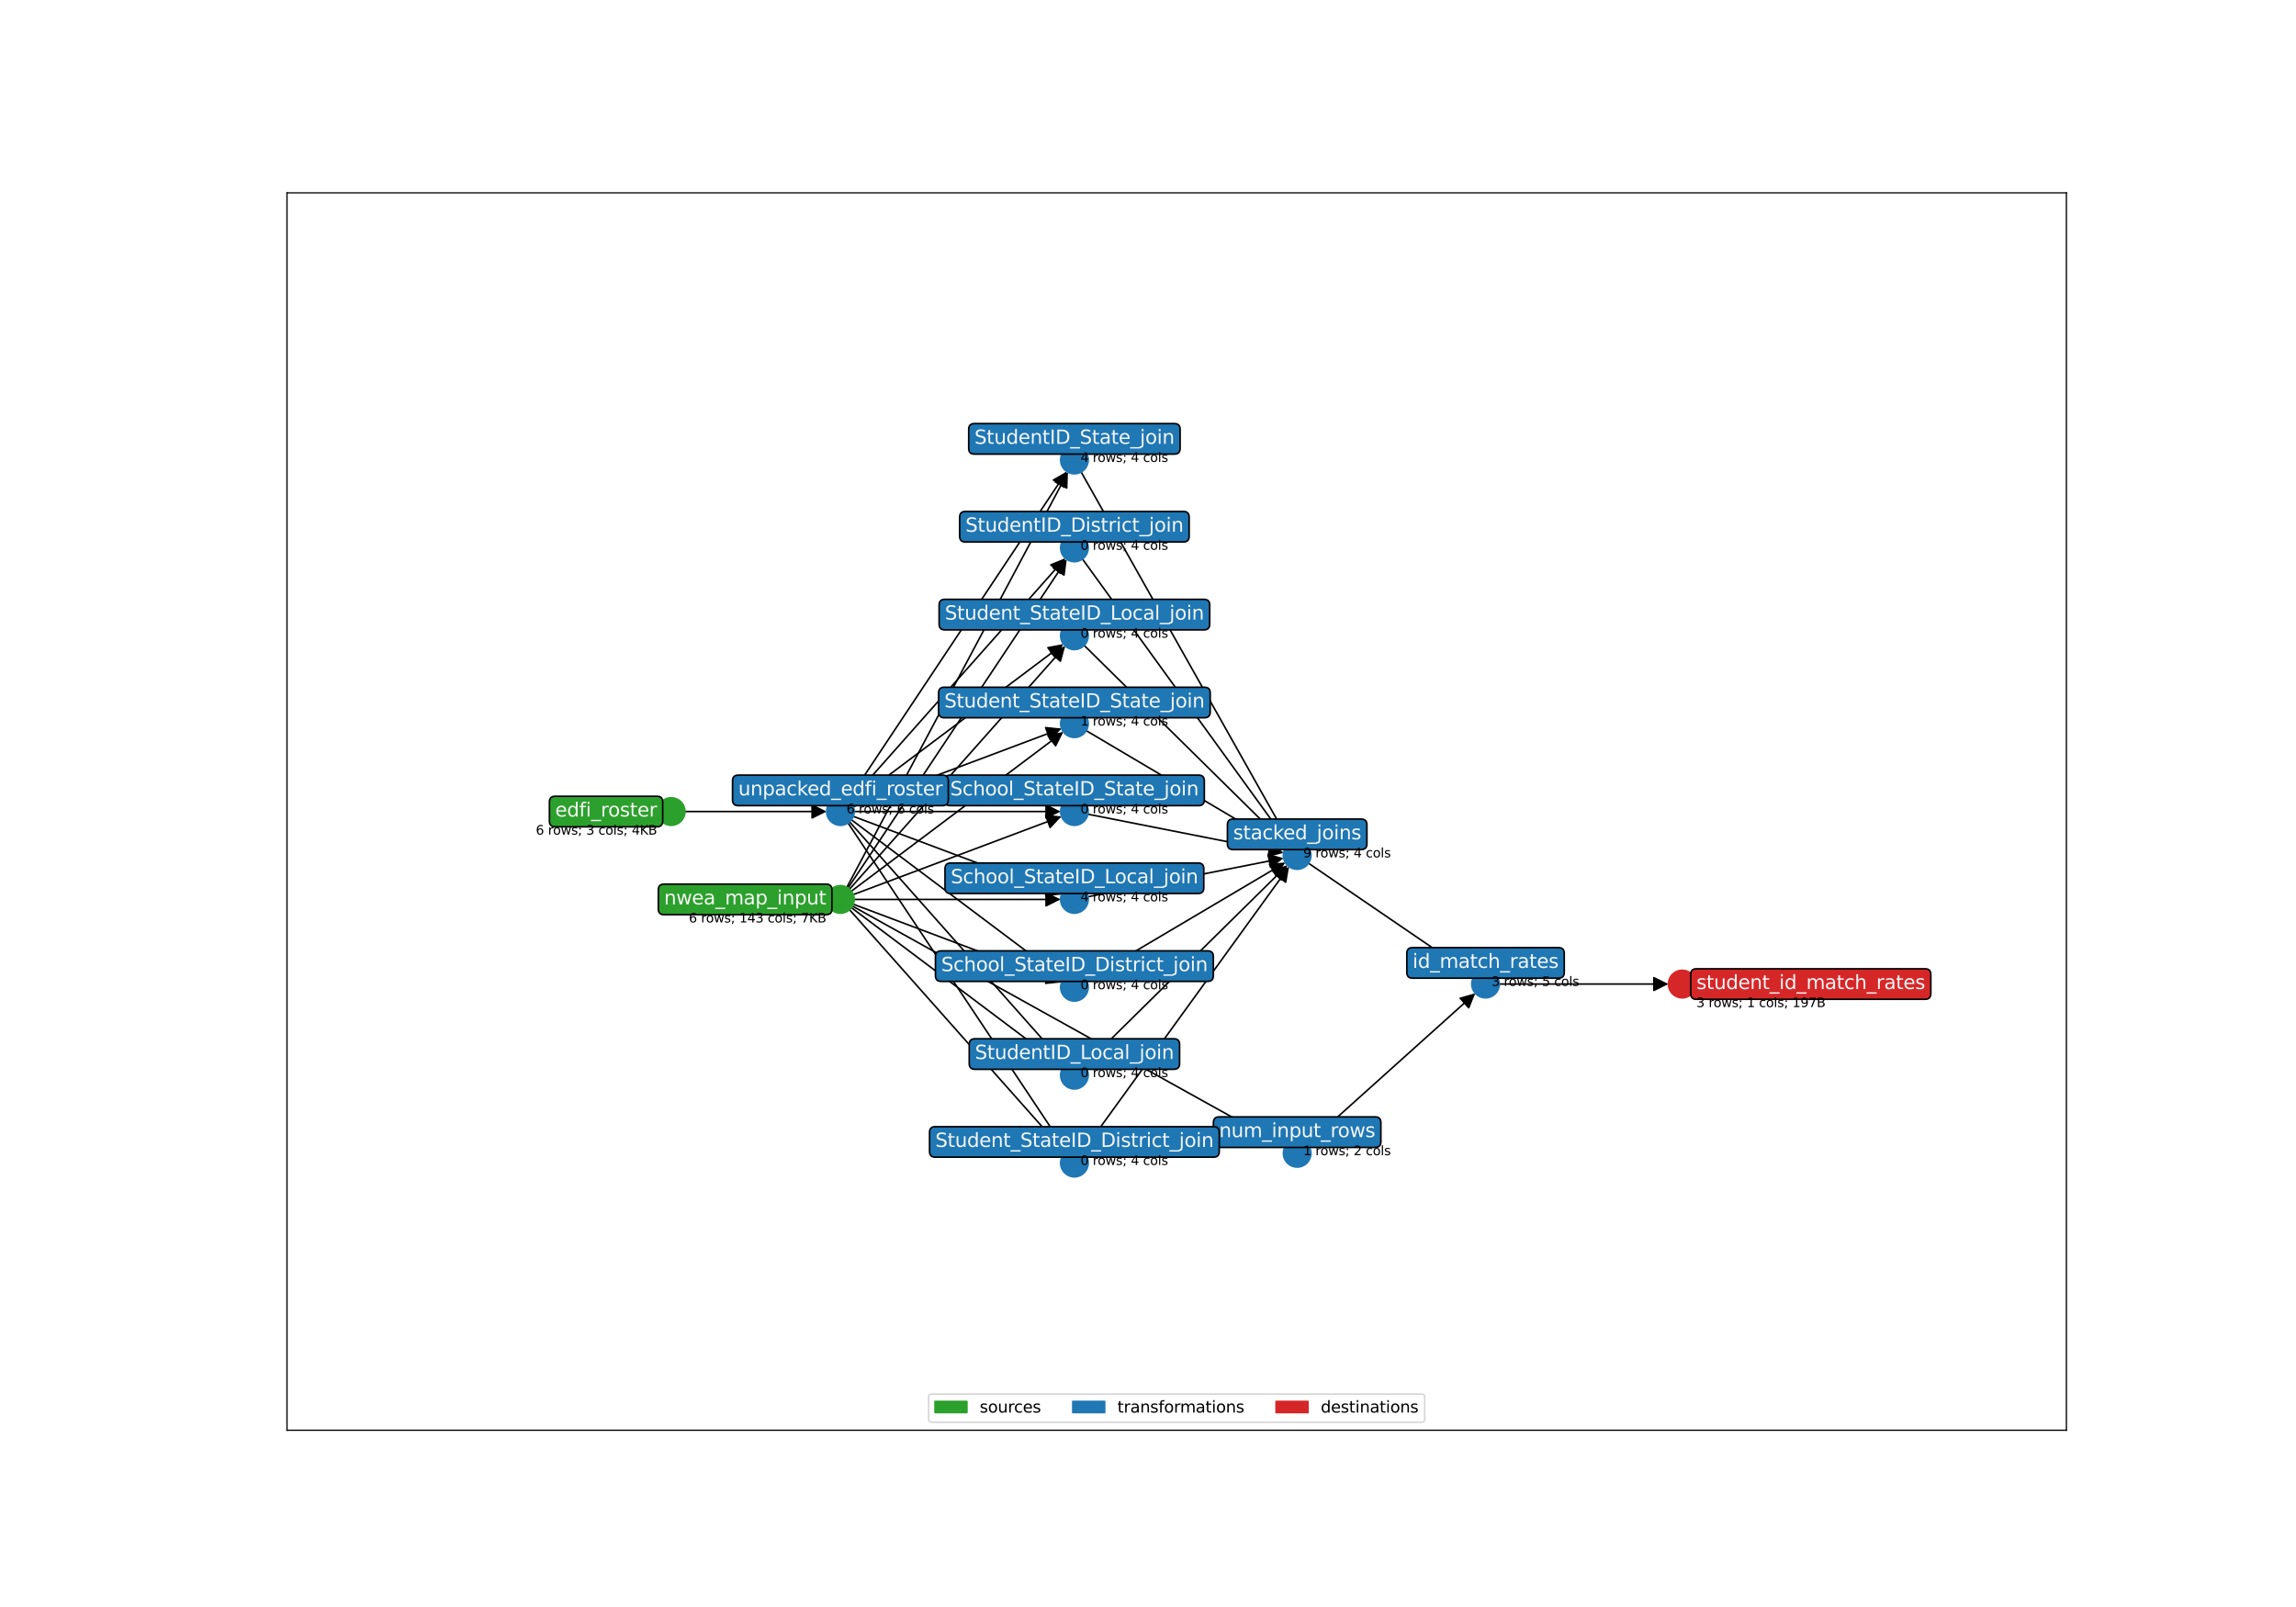 <?xml version="1.0" encoding="utf-8" standalone="no"?>
<!DOCTYPE svg PUBLIC "-//W3C//DTD SVG 1.1//EN"
  "http://www.w3.org/Graphics/SVG/1.1/DTD/svg11.dtd">
<svg xmlns:xlink="http://www.w3.org/1999/xlink" width="1440pt" height="1008pt" viewBox="0 0 1440 1008" xmlns="http://www.w3.org/2000/svg" version="1.1">
 <defs>
  <style type="text/css">*{stroke-linejoin: round; stroke-linecap: butt}</style>
 </defs>
 <g id="figure_1">
  <g id="patch_1">
   <path d="M 0 1008 
L 1440 1008 
L 1440 0 
L 0 0 
z
" style="fill: #ffffff"/>
  </g>
  <g id="axes_1">
   <g id="patch_2">
    <path d="M 180 897.12 
L 1296 897.12 
L 1296 120.96 
L 180 120.96 
z
" style="fill: #ffffff"/>
   </g>
   <g id="patch_3">
    <path d="M 820.698 541.482 
Q 872.623 576.924 923.624 611.736 
" clip-path="url(#paa4539c91b)" style="fill: none; stroke: #000000; stroke-linecap: round"/>
    <path d="M 919.272 603.922 
L 923.624 611.736 
L 914.762 610.53 
z
" clip-path="url(#paa4539c91b)" style="stroke: #000000; stroke-linecap: round"/>
   </g>
   <g id="patch_4">
    <path d="M 681.301 458.328 
Q 743.697 495.259 805.131 531.62 
" clip-path="url(#paa4539c91b)" style="fill: none; stroke: #000000; stroke-linecap: round"/>
    <path d="M 800.284 524.103 
L 805.131 531.62 
L 796.209 530.988 
z
" clip-path="url(#paa4539c91b)" style="stroke: #000000; stroke-linecap: round"/>
   </g>
   <g id="patch_5">
    <path d="M 682.341 510.716 
Q 743.698 522.821 803.958 534.71 
" clip-path="url(#paa4539c91b)" style="fill: none; stroke: #000000; stroke-linecap: round"/>
    <path d="M 796.883 529.237 
L 803.958 534.71 
L 795.335 537.086 
z
" clip-path="url(#paa4539c91b)" style="stroke: #000000; stroke-linecap: round"/>
   </g>
   <g id="patch_6">
    <path d="M 682.341 562.488 
Q 743.698 550.383 803.958 538.494 
" clip-path="url(#paa4539c91b)" style="fill: none; stroke: #000000; stroke-linecap: round"/>
    <path d="M 795.335 536.118 
L 803.958 538.494 
L 796.883 543.967 
z
" clip-path="url(#paa4539c91b)" style="stroke: #000000; stroke-linecap: round"/>
   </g>
   <g id="patch_7">
    <path d="M 429.613 509.039 
Q 474.025 509.039 517.318 509.039 
" clip-path="url(#paa4539c91b)" style="fill: none; stroke: #000000; stroke-linecap: round"/>
    <path d="M 509.318 505.039 
L 517.318 509.039 
L 509.318 513.039 
z
" clip-path="url(#paa4539c91b)" style="stroke: #000000; stroke-linecap: round"/>
   </g>
   <g id="patch_8">
    <path d="M 681.301 614.876 
Q 743.697 577.945 805.131 541.583 
" clip-path="url(#paa4539c91b)" style="fill: none; stroke: #000000; stroke-linecap: round"/>
    <path d="M 796.209 542.216 
L 805.131 541.583 
L 800.284 549.1 
z
" clip-path="url(#paa4539c91b)" style="stroke: #000000; stroke-linecap: round"/>
   </g>
   <g id="patch_9">
    <path d="M 819.991 717.625 
Q 872.625 670.33 924.427 623.781 
" clip-path="url(#paa4539c91b)" style="fill: none; stroke: #000000; stroke-linecap: round"/>
    <path d="M 915.803 626.153 
L 924.427 623.781 
L 921.15 632.104 
z
" clip-path="url(#paa4539c91b)" style="stroke: #000000; stroke-linecap: round"/>
   </g>
   <g id="patch_10">
    <path d="M 680.011 668.331 
Q 743.697 605.506 806.588 543.467 
" clip-path="url(#paa4539c91b)" style="fill: none; stroke: #000000; stroke-linecap: round"/>
    <path d="M 798.083 546.238 
L 806.588 543.467 
L 803.702 551.933 
z
" clip-path="url(#paa4539c91b)" style="stroke: #000000; stroke-linecap: round"/>
   </g>
   <g id="patch_11">
    <path d="M 940.36 617.248 
Q 993.372 617.248 1045.265 617.248 
" clip-path="url(#paa4539c91b)" style="fill: none; stroke: #000000; stroke-linecap: round"/>
    <path d="M 1037.265 613.248 
L 1045.265 617.248 
L 1037.265 621.248 
z
" clip-path="url(#paa4539c91b)" style="stroke: #000000; stroke-linecap: round"/>
   </g>
   <g id="patch_12">
    <path d="M 678.924 722.524 
Q 743.696 633.071 807.812 544.523 
" clip-path="url(#paa4539c91b)" style="fill: none; stroke: #000000; stroke-linecap: round"/>
    <path d="M 799.88 548.657 
L 807.812 544.523 
L 806.36 553.349 
z
" clip-path="url(#paa4539c91b)" style="stroke: #000000; stroke-linecap: round"/>
   </g>
   <g id="patch_13">
    <path d="M 678.092 296.084 
Q 743.694 412.568 808.747 528.079 
" clip-path="url(#paa4539c91b)" style="fill: none; stroke: #000000; stroke-linecap: round"/>
    <path d="M 808.307 519.145 
L 808.747 528.079 
L 801.336 523.071 
z
" clip-path="url(#paa4539c91b)" style="stroke: #000000; stroke-linecap: round"/>
   </g>
   <g id="patch_14">
    <path d="M 678.924 350.68 
Q 743.696 440.133 807.812 528.681 
" clip-path="url(#paa4539c91b)" style="fill: none; stroke: #000000; stroke-linecap: round"/>
    <path d="M 806.36 519.855 
L 807.812 528.681 
L 799.88 524.547 
z
" clip-path="url(#paa4539c91b)" style="stroke: #000000; stroke-linecap: round"/>
   </g>
   <g id="patch_15">
    <path d="M 680.011 404.873 
Q 743.697 467.697 806.588 529.736 
" clip-path="url(#paa4539c91b)" style="fill: none; stroke: #000000; stroke-linecap: round"/>
    <path d="M 803.702 521.271 
L 806.588 529.736 
L 798.083 526.966 
z
" clip-path="url(#paa4539c91b)" style="stroke: #000000; stroke-linecap: round"/>
   </g>
   <g id="patch_16">
    <path d="M 534.665 568.372 
Q 670.321 643.789 805 718.663 
" clip-path="url(#paa4539c91b)" style="fill: none; stroke: #000000; stroke-linecap: round"/>
    <path d="M 799.951 711.28 
L 805 718.663 
L 796.064 718.272 
z
" clip-path="url(#paa4539c91b)" style="stroke: #000000; stroke-linecap: round"/>
   </g>
   <g id="patch_17">
    <path d="M 535.753 564.164 
Q 600.468 564.164 664.066 564.164 
" clip-path="url(#paa4539c91b)" style="fill: none; stroke: #000000; stroke-linecap: round"/>
    <path d="M 656.066 560.164 
L 664.066 564.164 
L 656.066 568.164 
z
" clip-path="url(#paa4539c91b)" style="stroke: #000000; stroke-linecap: round"/>
   </g>
   <g id="patch_18">
    <path d="M 535.207 567.211 
Q 600.47 591.727 664.687 615.849 
" clip-path="url(#paa4539c91b)" style="fill: none; stroke: #000000; stroke-linecap: round"/>
    <path d="M 658.604 609.292 
L 664.687 615.849 
L 655.791 616.781 
z
" clip-path="url(#paa4539c91b)" style="stroke: #000000; stroke-linecap: round"/>
   </g>
   <g id="patch_19">
    <path d="M 535.207 561.118 
Q 600.47 536.602 664.687 512.479 
" clip-path="url(#paa4539c91b)" style="fill: none; stroke: #000000; stroke-linecap: round"/>
    <path d="M 655.791 511.548 
L 664.687 512.479 
L 658.604 519.037 
z
" clip-path="url(#paa4539c91b)" style="stroke: #000000; stroke-linecap: round"/>
   </g>
   <g id="patch_20">
    <path d="M 534.022 569.368 
Q 600.471 619.29 666.027 668.541 
" clip-path="url(#paa4539c91b)" style="fill: none; stroke: #000000; stroke-linecap: round"/>
    <path d="M 662.033 660.538 
L 666.027 668.541 
L 657.228 666.934 
z
" clip-path="url(#paa4539c91b)" style="stroke: #000000; stroke-linecap: round"/>
   </g>
   <g id="patch_21">
    <path d="M 531.895 556.954 
Q 600.471 453.914 668.427 351.804 
" clip-path="url(#paa4539c91b)" style="fill: none; stroke: #000000; stroke-linecap: round"/>
    <path d="M 660.664 356.248 
L 668.427 351.804 
L 667.324 360.68 
z
" clip-path="url(#paa4539c91b)" style="stroke: #000000; stroke-linecap: round"/>
   </g>
   <g id="patch_22">
    <path d="M 531.165 556.523 
Q 600.47 426.353 669.249 297.169 
" clip-path="url(#paa4539c91b)" style="fill: none; stroke: #000000; stroke-linecap: round"/>
    <path d="M 661.959 302.351 
L 669.249 297.169 
L 669.02 306.111 
z
" clip-path="url(#paa4539c91b)" style="stroke: #000000; stroke-linecap: round"/>
   </g>
   <g id="patch_23">
    <path d="M 532.844 557.687 
Q 600.471 481.476 667.355 406.102 
" clip-path="url(#paa4539c91b)" style="fill: none; stroke: #000000; stroke-linecap: round"/>
    <path d="M 659.053 409.431 
L 667.355 406.102 
L 665.037 414.741 
z
" clip-path="url(#paa4539c91b)" style="stroke: #000000; stroke-linecap: round"/>
   </g>
   <g id="patch_24">
    <path d="M 532.844 570.642 
Q 600.471 646.853 667.355 722.228 
" clip-path="url(#paa4539c91b)" style="fill: none; stroke: #000000; stroke-linecap: round"/>
    <path d="M 665.037 713.589 
L 667.355 722.228 
L 659.053 718.899 
z
" clip-path="url(#paa4539c91b)" style="stroke: #000000; stroke-linecap: round"/>
   </g>
   <g id="patch_25">
    <path d="M 534.022 558.961 
Q 600.471 509.039 666.027 459.788 
" clip-path="url(#paa4539c91b)" style="fill: none; stroke: #000000; stroke-linecap: round"/>
    <path d="M 657.228 461.395 
L 666.027 459.788 
L 662.033 467.791 
z
" clip-path="url(#paa4539c91b)" style="stroke: #000000; stroke-linecap: round"/>
   </g>
   <g id="patch_26">
    <path d="M 535.207 512.086 
Q 600.47 536.602 664.687 560.725 
" clip-path="url(#paa4539c91b)" style="fill: none; stroke: #000000; stroke-linecap: round"/>
    <path d="M 658.604 554.167 
L 664.687 560.725 
L 655.791 561.656 
z
" clip-path="url(#paa4539c91b)" style="stroke: #000000; stroke-linecap: round"/>
   </g>
   <g id="patch_27">
    <path d="M 534.022 514.243 
Q 600.471 564.165 666.027 613.416 
" clip-path="url(#paa4539c91b)" style="fill: none; stroke: #000000; stroke-linecap: round"/>
    <path d="M 662.033 605.413 
L 666.027 613.416 
L 657.228 611.809 
z
" clip-path="url(#paa4539c91b)" style="stroke: #000000; stroke-linecap: round"/>
   </g>
   <g id="patch_28">
    <path d="M 535.753 509.039 
Q 600.468 509.039 664.066 509.039 
" clip-path="url(#paa4539c91b)" style="fill: none; stroke: #000000; stroke-linecap: round"/>
    <path d="M 656.066 505.039 
L 664.066 509.039 
L 656.066 513.039 
z
" clip-path="url(#paa4539c91b)" style="stroke: #000000; stroke-linecap: round"/>
   </g>
   <g id="patch_29">
    <path d="M 532.844 515.517 
Q 600.471 591.728 667.355 667.102 
" clip-path="url(#paa4539c91b)" style="fill: none; stroke: #000000; stroke-linecap: round"/>
    <path d="M 665.037 658.463 
L 667.355 667.102 
L 659.053 663.773 
z
" clip-path="url(#paa4539c91b)" style="stroke: #000000; stroke-linecap: round"/>
   </g>
   <g id="patch_30">
    <path d="M 532.844 502.562 
Q 600.471 426.351 667.355 350.977 
" clip-path="url(#paa4539c91b)" style="fill: none; stroke: #000000; stroke-linecap: round"/>
    <path d="M 659.053 354.306 
L 667.355 350.977 
L 665.037 359.616 
z
" clip-path="url(#paa4539c91b)" style="stroke: #000000; stroke-linecap: round"/>
   </g>
   <g id="patch_31">
    <path d="M 531.895 501.829 
Q 600.471 398.789 668.427 296.68 
" clip-path="url(#paa4539c91b)" style="fill: none; stroke: #000000; stroke-linecap: round"/>
    <path d="M 660.664 301.123 
L 668.427 296.68 
L 667.324 305.556 
z
" clip-path="url(#paa4539c91b)" style="stroke: #000000; stroke-linecap: round"/>
   </g>
   <g id="patch_32">
    <path d="M 534.022 503.836 
Q 600.471 453.914 666.027 404.663 
" clip-path="url(#paa4539c91b)" style="fill: none; stroke: #000000; stroke-linecap: round"/>
    <path d="M 657.228 406.27 
L 666.027 404.663 
L 662.033 412.666 
z
" clip-path="url(#paa4539c91b)" style="stroke: #000000; stroke-linecap: round"/>
   </g>
   <g id="patch_33">
    <path d="M 531.895 516.25 
Q 600.471 619.29 668.427 721.4 
" clip-path="url(#paa4539c91b)" style="fill: none; stroke: #000000; stroke-linecap: round"/>
    <path d="M 667.324 712.524 
L 668.427 721.4 
L 660.664 716.957 
z
" clip-path="url(#paa4539c91b)" style="stroke: #000000; stroke-linecap: round"/>
   </g>
   <g id="patch_34">
    <path d="M 535.207 505.993 
Q 600.47 481.477 664.687 457.354 
" clip-path="url(#paa4539c91b)" style="fill: none; stroke: #000000; stroke-linecap: round"/>
    <path d="M 655.791 456.423 
L 664.687 457.354 
L 658.604 463.912 
z
" clip-path="url(#paa4539c91b)" style="stroke: #000000; stroke-linecap: round"/>
   </g>
   <g id="matplotlib.axis_1">
    <g id="xtick_1"/>
    <g id="xtick_2"/>
    <g id="xtick_3"/>
    <g id="xtick_4"/>
    <g id="xtick_5"/>
    <g id="xtick_6"/>
    <g id="xtick_7"/>
   </g>
   <g id="matplotlib.axis_2">
    <g id="ytick_1"/>
    <g id="ytick_2"/>
    <g id="ytick_3"/>
    <g id="ytick_4"/>
    <g id="ytick_5"/>
    <g id="ytick_6"/>
    <g id="ytick_7"/>
   </g>
   <g id="PathCollection_1">
    <defs>
     <path id="ma4942df1d1" d="M 0 8.66 
C 2.297 8.66 4.5 7.748 6.124 6.124 
C 7.748 4.5 8.66 2.297 8.66 0 
C 8.66 -2.297 7.748 -4.5 6.124 -6.124 
C 4.5 -7.748 2.297 -8.66 0 -8.66 
C -2.297 -8.66 -4.5 -7.748 -6.124 -6.124 
C -7.748 -4.5 -8.66 -2.297 -8.66 0 
C -8.66 2.297 -7.748 4.5 -6.124 6.124 
C -4.5 7.748 -2.297 8.66 0 8.66 
z
" style="stroke: #2ca02c"/>
    </defs>
    <g clip-path="url(#paa4539c91b)">
     <use xlink:href="#ma4942df1d1" x="420.955" y="509.039" style="fill: #2ca02c; stroke: #2ca02c"/>
     <use xlink:href="#ma4942df1d1" x="527.096" y="564.164" style="fill: #2ca02c; stroke: #2ca02c"/>
    </g>
   </g>
   <g id="PathCollection_2">
    <defs>
     <path id="m37652d3de4" d="M 0 8.66 
C 2.297 8.66 4.5 7.748 6.124 6.124 
C 7.748 4.5 8.66 2.297 8.66 0 
C 8.66 -2.297 7.748 -4.5 6.124 -6.124 
C 4.5 -7.748 2.297 -8.66 0 -8.66 
C -2.297 -8.66 -4.5 -7.748 -6.124 -6.124 
C -7.748 -4.5 -8.66 -2.297 -8.66 0 
C -8.66 2.297 -7.748 4.5 -6.124 6.124 
C -4.5 7.748 -2.297 8.66 0 8.66 
z
" style="stroke: #1f77b4"/>
    </defs>
    <g clip-path="url(#paa4539c91b)">
     <use xlink:href="#m37652d3de4" x="813.547" y="536.602" style="fill: #1f77b4; stroke: #1f77b4"/>
     <use xlink:href="#m37652d3de4" x="673.844" y="453.915" style="fill: #1f77b4; stroke: #1f77b4"/>
     <use xlink:href="#m37652d3de4" x="673.844" y="509.039" style="fill: #1f77b4; stroke: #1f77b4"/>
     <use xlink:href="#m37652d3de4" x="673.844" y="564.164" style="fill: #1f77b4; stroke: #1f77b4"/>
     <use xlink:href="#m37652d3de4" x="673.844" y="619.289" style="fill: #1f77b4; stroke: #1f77b4"/>
     <use xlink:href="#m37652d3de4" x="813.547" y="723.415" style="fill: #1f77b4; stroke: #1f77b4"/>
     <use xlink:href="#m37652d3de4" x="673.844" y="674.414" style="fill: #1f77b4; stroke: #1f77b4"/>
     <use xlink:href="#m37652d3de4" x="931.699" y="617.248" style="fill: #1f77b4; stroke: #1f77b4"/>
     <use xlink:href="#m37652d3de4" x="673.844" y="729.54" style="fill: #1f77b4; stroke: #1f77b4"/>
     <use xlink:href="#m37652d3de4" x="673.844" y="288.54" style="fill: #1f77b4; stroke: #1f77b4"/>
     <use xlink:href="#m37652d3de4" x="673.844" y="343.665" style="fill: #1f77b4; stroke: #1f77b4"/>
     <use xlink:href="#m37652d3de4" x="673.844" y="398.79" style="fill: #1f77b4; stroke: #1f77b4"/>
     <use xlink:href="#m37652d3de4" x="527.096" y="509.039" style="fill: #1f77b4; stroke: #1f77b4"/>
    </g>
   </g>
   <g id="PathCollection_3">
    <defs>
     <path id="med5840bbd5" d="M 0 8.66 
C 2.297 8.66 4.5 7.748 6.124 6.124 
C 7.748 4.5 8.66 2.297 8.66 0 
C 8.66 -2.297 7.748 -4.5 6.124 -6.124 
C 4.5 -7.748 2.297 -8.66 0 -8.66 
C -2.297 -8.66 -4.5 -7.748 -6.124 -6.124 
C -7.748 -4.5 -8.66 -2.297 -8.66 0 
C -8.66 2.297 -7.748 4.5 -6.124 6.124 
C -4.5 7.748 -2.297 8.66 0 8.66 
z
" style="stroke: #d62728"/>
    </defs>
    <g clip-path="url(#paa4539c91b)">
     <use xlink:href="#med5840bbd5" x="1055.045" y="617.248" style="fill: #d62728; stroke: #d62728"/>
    </g>
   </g>
   <g id="patch_35">
    <path d="M 180 897.12 
L 180 120.96 
" style="fill: none; stroke: #000000; stroke-width: 0.8; stroke-linejoin: miter; stroke-linecap: square"/>
   </g>
   <g id="patch_36">
    <path d="M 1296 897.12 
L 1296 120.96 
" style="fill: none; stroke: #000000; stroke-width: 0.8; stroke-linejoin: miter; stroke-linecap: square"/>
   </g>
   <g id="patch_37">
    <path d="M 180 897.12 
L 1296 897.12 
" style="fill: none; stroke: #000000; stroke-width: 0.8; stroke-linejoin: miter; stroke-linecap: square"/>
   </g>
   <g id="patch_38">
    <path d="M 180 120.96 
L 1296 120.96 
" style="fill: none; stroke: #000000; stroke-width: 0.8; stroke-linejoin: miter; stroke-linecap: square"/>
   </g>
   <g id="text_1">
    <g id="patch_39">
     <path d="M 348.192 518.613 
L 412.03 518.613 
Q 415.63 518.613 415.63 515.013 
L 415.63 503.066 
Q 415.63 499.466 412.03 499.466 
L 348.192 499.466 
Q 344.592 499.466 344.592 503.066 
L 344.592 515.013 
Q 344.592 518.613 348.192 518.613 
z
" clip-path="url(#paa4539c91b)" style="fill: #2ca02c; stroke: #000000; stroke-linejoin: miter"/>
    </g>
    <g clip-path="url(#paa4539c91b)">
     <!-- edfi_roster -->
     <g style="fill: #f5f5f5" transform="translate(348.192 512.184) scale(0.12 -0.12)">
      <defs>
       <path id="DejaVuSans-65" d="M 3597 1894 
L 3597 1613 
L 953 1613 
Q 991 1019 1311 708 
Q 1631 397 2203 397 
Q 2534 397 2845 478 
Q 3156 559 3463 722 
L 3463 178 
Q 3153 47 2828 -22 
Q 2503 -91 2169 -91 
Q 1331 -91 842 396 
Q 353 884 353 1716 
Q 353 2575 817 3079 
Q 1281 3584 2069 3584 
Q 2775 3584 3186 3129 
Q 3597 2675 3597 1894 
z
M 3022 2063 
Q 3016 2534 2758 2815 
Q 2500 3097 2075 3097 
Q 1594 3097 1305 2825 
Q 1016 2553 972 2059 
L 3022 2063 
z
" transform="scale(0.016)"/>
       <path id="DejaVuSans-64" d="M 2906 2969 
L 2906 4863 
L 3481 4863 
L 3481 0 
L 2906 0 
L 2906 525 
Q 2725 213 2448 61 
Q 2172 -91 1784 -91 
Q 1150 -91 751 415 
Q 353 922 353 1747 
Q 353 2572 751 3078 
Q 1150 3584 1784 3584 
Q 2172 3584 2448 3432 
Q 2725 3281 2906 2969 
z
M 947 1747 
Q 947 1113 1208 752 
Q 1469 391 1925 391 
Q 2381 391 2643 752 
Q 2906 1113 2906 1747 
Q 2906 2381 2643 2742 
Q 2381 3103 1925 3103 
Q 1469 3103 1208 2742 
Q 947 2381 947 1747 
z
" transform="scale(0.016)"/>
       <path id="DejaVuSans-66" d="M 2375 4863 
L 2375 4384 
L 1825 4384 
Q 1516 4384 1395 4259 
Q 1275 4134 1275 3809 
L 1275 3500 
L 2222 3500 
L 2222 3053 
L 1275 3053 
L 1275 0 
L 697 0 
L 697 3053 
L 147 3053 
L 147 3500 
L 697 3500 
L 697 3744 
Q 697 4328 969 4595 
Q 1241 4863 1831 4863 
L 2375 4863 
z
" transform="scale(0.016)"/>
       <path id="DejaVuSans-69" d="M 603 3500 
L 1178 3500 
L 1178 0 
L 603 0 
L 603 3500 
z
M 603 4863 
L 1178 4863 
L 1178 4134 
L 603 4134 
L 603 4863 
z
" transform="scale(0.016)"/>
       <path id="DejaVuSans-5f" d="M 3263 -1063 
L 3263 -1509 
L -63 -1509 
L -63 -1063 
L 3263 -1063 
z
" transform="scale(0.016)"/>
       <path id="DejaVuSans-72" d="M 2631 2963 
Q 2534 3019 2420 3045 
Q 2306 3072 2169 3072 
Q 1681 3072 1420 2755 
Q 1159 2438 1159 1844 
L 1159 0 
L 581 0 
L 581 3500 
L 1159 3500 
L 1159 2956 
Q 1341 3275 1631 3429 
Q 1922 3584 2338 3584 
Q 2397 3584 2469 3576 
Q 2541 3569 2628 3553 
L 2631 2963 
z
" transform="scale(0.016)"/>
       <path id="DejaVuSans-6f" d="M 1959 3097 
Q 1497 3097 1228 2736 
Q 959 2375 959 1747 
Q 959 1119 1226 758 
Q 1494 397 1959 397 
Q 2419 397 2687 759 
Q 2956 1122 2956 1747 
Q 2956 2369 2687 2733 
Q 2419 3097 1959 3097 
z
M 1959 3584 
Q 2709 3584 3137 3096 
Q 3566 2609 3566 1747 
Q 3566 888 3137 398 
Q 2709 -91 1959 -91 
Q 1206 -91 779 398 
Q 353 888 353 1747 
Q 353 2609 779 3096 
Q 1206 3584 1959 3584 
z
" transform="scale(0.016)"/>
       <path id="DejaVuSans-73" d="M 2834 3397 
L 2834 2853 
Q 2591 2978 2328 3040 
Q 2066 3103 1784 3103 
Q 1356 3103 1142 2972 
Q 928 2841 928 2578 
Q 928 2378 1081 2264 
Q 1234 2150 1697 2047 
L 1894 2003 
Q 2506 1872 2764 1633 
Q 3022 1394 3022 966 
Q 3022 478 2636 193 
Q 2250 -91 1575 -91 
Q 1294 -91 989 -36 
Q 684 19 347 128 
L 347 722 
Q 666 556 975 473 
Q 1284 391 1588 391 
Q 1994 391 2212 530 
Q 2431 669 2431 922 
Q 2431 1156 2273 1281 
Q 2116 1406 1581 1522 
L 1381 1569 
Q 847 1681 609 1914 
Q 372 2147 372 2553 
Q 372 3047 722 3315 
Q 1072 3584 1716 3584 
Q 2034 3584 2315 3537 
Q 2597 3491 2834 3397 
z
" transform="scale(0.016)"/>
       <path id="DejaVuSans-74" d="M 1172 4494 
L 1172 3500 
L 2356 3500 
L 2356 3053 
L 1172 3053 
L 1172 1153 
Q 1172 725 1289 603 
Q 1406 481 1766 481 
L 2356 481 
L 2356 0 
L 1766 0 
Q 1100 0 847 248 
Q 594 497 594 1153 
L 594 3053 
L 172 3053 
L 172 3500 
L 594 3500 
L 594 4494 
L 1172 4494 
z
" transform="scale(0.016)"/>
      </defs>
      <use xlink:href="#DejaVuSans-65"/>
      <use xlink:href="#DejaVuSans-64" x="61.523"/>
      <use xlink:href="#DejaVuSans-66" x="125"/>
      <use xlink:href="#DejaVuSans-69" x="160.205"/>
      <use xlink:href="#DejaVuSans-5f" x="187.988"/>
      <use xlink:href="#DejaVuSans-72" x="237.988"/>
      <use xlink:href="#DejaVuSans-6f" x="276.852"/>
      <use xlink:href="#DejaVuSans-73" x="338.033"/>
      <use xlink:href="#DejaVuSans-74" x="390.133"/>
      <use xlink:href="#DejaVuSans-65" x="429.342"/>
      <use xlink:href="#DejaVuSans-72" x="490.865"/>
     </g>
    </g>
   </g>
   <g id="text_2">
    <g id="patch_40">
     <path d="M 416.489 573.738 
L 518.172 573.738 
Q 521.772 573.738 521.772 570.138 
L 521.772 558.191 
Q 521.772 554.591 518.172 554.591 
L 416.489 554.591 
Q 412.889 554.591 412.889 558.191 
L 412.889 570.138 
Q 412.889 573.738 416.489 573.738 
z
" clip-path="url(#paa4539c91b)" style="fill: #2ca02c; stroke: #000000; stroke-linejoin: miter"/>
    </g>
    <g clip-path="url(#paa4539c91b)">
     <!-- nwea_map_input -->
     <g style="fill: #f5f5f5" transform="translate(416.489 567.309) scale(0.12 -0.12)">
      <defs>
       <path id="DejaVuSans-6e" d="M 3513 2113 
L 3513 0 
L 2938 0 
L 2938 2094 
Q 2938 2591 2744 2837 
Q 2550 3084 2163 3084 
Q 1697 3084 1428 2787 
Q 1159 2491 1159 1978 
L 1159 0 
L 581 0 
L 581 3500 
L 1159 3500 
L 1159 2956 
Q 1366 3272 1645 3428 
Q 1925 3584 2291 3584 
Q 2894 3584 3203 3211 
Q 3513 2838 3513 2113 
z
" transform="scale(0.016)"/>
       <path id="DejaVuSans-77" d="M 269 3500 
L 844 3500 
L 1563 769 
L 2278 3500 
L 2956 3500 
L 3675 769 
L 4391 3500 
L 4966 3500 
L 4050 0 
L 3372 0 
L 2619 2869 
L 1863 0 
L 1184 0 
L 269 3500 
z
" transform="scale(0.016)"/>
       <path id="DejaVuSans-61" d="M 2194 1759 
Q 1497 1759 1228 1600 
Q 959 1441 959 1056 
Q 959 750 1161 570 
Q 1363 391 1709 391 
Q 2188 391 2477 730 
Q 2766 1069 2766 1631 
L 2766 1759 
L 2194 1759 
z
M 3341 1997 
L 3341 0 
L 2766 0 
L 2766 531 
Q 2569 213 2275 61 
Q 1981 -91 1556 -91 
Q 1019 -91 701 211 
Q 384 513 384 1019 
Q 384 1609 779 1909 
Q 1175 2209 1959 2209 
L 2766 2209 
L 2766 2266 
Q 2766 2663 2505 2880 
Q 2244 3097 1772 3097 
Q 1472 3097 1187 3025 
Q 903 2953 641 2809 
L 641 3341 
Q 956 3463 1253 3523 
Q 1550 3584 1831 3584 
Q 2591 3584 2966 3190 
Q 3341 2797 3341 1997 
z
" transform="scale(0.016)"/>
       <path id="DejaVuSans-6d" d="M 3328 2828 
Q 3544 3216 3844 3400 
Q 4144 3584 4550 3584 
Q 5097 3584 5394 3201 
Q 5691 2819 5691 2113 
L 5691 0 
L 5113 0 
L 5113 2094 
Q 5113 2597 4934 2840 
Q 4756 3084 4391 3084 
Q 3944 3084 3684 2787 
Q 3425 2491 3425 1978 
L 3425 0 
L 2847 0 
L 2847 2094 
Q 2847 2600 2669 2842 
Q 2491 3084 2119 3084 
Q 1678 3084 1418 2786 
Q 1159 2488 1159 1978 
L 1159 0 
L 581 0 
L 581 3500 
L 1159 3500 
L 1159 2956 
Q 1356 3278 1631 3431 
Q 1906 3584 2284 3584 
Q 2666 3584 2933 3390 
Q 3200 3197 3328 2828 
z
" transform="scale(0.016)"/>
       <path id="DejaVuSans-70" d="M 1159 525 
L 1159 -1331 
L 581 -1331 
L 581 3500 
L 1159 3500 
L 1159 2969 
Q 1341 3281 1617 3432 
Q 1894 3584 2278 3584 
Q 2916 3584 3314 3078 
Q 3713 2572 3713 1747 
Q 3713 922 3314 415 
Q 2916 -91 2278 -91 
Q 1894 -91 1617 61 
Q 1341 213 1159 525 
z
M 3116 1747 
Q 3116 2381 2855 2742 
Q 2594 3103 2138 3103 
Q 1681 3103 1420 2742 
Q 1159 2381 1159 1747 
Q 1159 1113 1420 752 
Q 1681 391 2138 391 
Q 2594 391 2855 752 
Q 3116 1113 3116 1747 
z
" transform="scale(0.016)"/>
       <path id="DejaVuSans-75" d="M 544 1381 
L 544 3500 
L 1119 3500 
L 1119 1403 
Q 1119 906 1312 657 
Q 1506 409 1894 409 
Q 2359 409 2629 706 
Q 2900 1003 2900 1516 
L 2900 3500 
L 3475 3500 
L 3475 0 
L 2900 0 
L 2900 538 
Q 2691 219 2414 64 
Q 2138 -91 1772 -91 
Q 1169 -91 856 284 
Q 544 659 544 1381 
z
M 1991 3584 
L 1991 3584 
z
" transform="scale(0.016)"/>
      </defs>
      <use xlink:href="#DejaVuSans-6e"/>
      <use xlink:href="#DejaVuSans-77" x="63.379"/>
      <use xlink:href="#DejaVuSans-65" x="145.166"/>
      <use xlink:href="#DejaVuSans-61" x="206.689"/>
      <use xlink:href="#DejaVuSans-5f" x="267.969"/>
      <use xlink:href="#DejaVuSans-6d" x="317.969"/>
      <use xlink:href="#DejaVuSans-61" x="415.381"/>
      <use xlink:href="#DejaVuSans-70" x="476.66"/>
      <use xlink:href="#DejaVuSans-5f" x="540.137"/>
      <use xlink:href="#DejaVuSans-69" x="590.137"/>
      <use xlink:href="#DejaVuSans-6e" x="617.92"/>
      <use xlink:href="#DejaVuSans-70" x="681.299"/>
      <use xlink:href="#DejaVuSans-75" x="744.775"/>
      <use xlink:href="#DejaVuSans-74" x="808.154"/>
     </g>
    </g>
   </g>
   <g id="text_3">
    <g clip-path="url(#paa4539c91b)">
     <!-- 6 rows; 3 cols; 4KB -->
     <g transform="translate(336.068 523.497) scale(0.08 -0.08)">
      <defs>
       <path id="DejaVuSans-36" d="M 2113 2584 
Q 1688 2584 1439 2293 
Q 1191 2003 1191 1497 
Q 1191 994 1439 701 
Q 1688 409 2113 409 
Q 2538 409 2786 701 
Q 3034 994 3034 1497 
Q 3034 2003 2786 2293 
Q 2538 2584 2113 2584 
z
M 3366 4563 
L 3366 3988 
Q 3128 4100 2886 4159 
Q 2644 4219 2406 4219 
Q 1781 4219 1451 3797 
Q 1122 3375 1075 2522 
Q 1259 2794 1537 2939 
Q 1816 3084 2150 3084 
Q 2853 3084 3261 2657 
Q 3669 2231 3669 1497 
Q 3669 778 3244 343 
Q 2819 -91 2113 -91 
Q 1303 -91 875 529 
Q 447 1150 447 2328 
Q 447 3434 972 4092 
Q 1497 4750 2381 4750 
Q 2619 4750 2861 4703 
Q 3103 4656 3366 4563 
z
" transform="scale(0.016)"/>
       <path id="DejaVuSans-20" transform="scale(0.016)"/>
       <path id="DejaVuSans-3b" d="M 750 3309 
L 1409 3309 
L 1409 2516 
L 750 2516 
L 750 3309 
z
M 750 794 
L 1409 794 
L 1409 256 
L 897 -744 
L 494 -744 
L 750 256 
L 750 794 
z
" transform="scale(0.016)"/>
       <path id="DejaVuSans-33" d="M 2597 2516 
Q 3050 2419 3304 2112 
Q 3559 1806 3559 1356 
Q 3559 666 3084 287 
Q 2609 -91 1734 -91 
Q 1441 -91 1130 -33 
Q 819 25 488 141 
L 488 750 
Q 750 597 1062 519 
Q 1375 441 1716 441 
Q 2309 441 2620 675 
Q 2931 909 2931 1356 
Q 2931 1769 2642 2001 
Q 2353 2234 1838 2234 
L 1294 2234 
L 1294 2753 
L 1863 2753 
Q 2328 2753 2575 2939 
Q 2822 3125 2822 3475 
Q 2822 3834 2567 4026 
Q 2313 4219 1838 4219 
Q 1578 4219 1281 4162 
Q 984 4106 628 3988 
L 628 4550 
Q 988 4650 1302 4700 
Q 1616 4750 1894 4750 
Q 2613 4750 3031 4423 
Q 3450 4097 3450 3541 
Q 3450 3153 3228 2886 
Q 3006 2619 2597 2516 
z
" transform="scale(0.016)"/>
       <path id="DejaVuSans-63" d="M 3122 3366 
L 3122 2828 
Q 2878 2963 2633 3030 
Q 2388 3097 2138 3097 
Q 1578 3097 1268 2742 
Q 959 2388 959 1747 
Q 959 1106 1268 751 
Q 1578 397 2138 397 
Q 2388 397 2633 464 
Q 2878 531 3122 666 
L 3122 134 
Q 2881 22 2623 -34 
Q 2366 -91 2075 -91 
Q 1284 -91 818 406 
Q 353 903 353 1747 
Q 353 2603 823 3093 
Q 1294 3584 2113 3584 
Q 2378 3584 2631 3529 
Q 2884 3475 3122 3366 
z
" transform="scale(0.016)"/>
       <path id="DejaVuSans-6c" d="M 603 4863 
L 1178 4863 
L 1178 0 
L 603 0 
L 603 4863 
z
" transform="scale(0.016)"/>
       <path id="DejaVuSans-34" d="M 2419 4116 
L 825 1625 
L 2419 1625 
L 2419 4116 
z
M 2253 4666 
L 3047 4666 
L 3047 1625 
L 3713 1625 
L 3713 1100 
L 3047 1100 
L 3047 0 
L 2419 0 
L 2419 1100 
L 313 1100 
L 313 1709 
L 2253 4666 
z
" transform="scale(0.016)"/>
       <path id="DejaVuSans-4b" d="M 628 4666 
L 1259 4666 
L 1259 2694 
L 3353 4666 
L 4166 4666 
L 1850 2491 
L 4331 0 
L 3500 0 
L 1259 2247 
L 1259 0 
L 628 0 
L 628 4666 
z
" transform="scale(0.016)"/>
       <path id="DejaVuSans-42" d="M 1259 2228 
L 1259 519 
L 2272 519 
Q 2781 519 3026 730 
Q 3272 941 3272 1375 
Q 3272 1813 3026 2020 
Q 2781 2228 2272 2228 
L 1259 2228 
z
M 1259 4147 
L 1259 2741 
L 2194 2741 
Q 2656 2741 2882 2914 
Q 3109 3088 3109 3444 
Q 3109 3797 2882 3972 
Q 2656 4147 2194 4147 
L 1259 4147 
z
M 628 4666 
L 2241 4666 
Q 2963 4666 3353 4366 
Q 3744 4066 3744 3513 
Q 3744 3084 3544 2831 
Q 3344 2578 2956 2516 
Q 3422 2416 3680 2098 
Q 3938 1781 3938 1306 
Q 3938 681 3513 340 
Q 3088 0 2303 0 
L 628 0 
L 628 4666 
z
" transform="scale(0.016)"/>
      </defs>
      <use xlink:href="#DejaVuSans-36"/>
      <use xlink:href="#DejaVuSans-20" x="63.623"/>
      <use xlink:href="#DejaVuSans-72" x="95.41"/>
      <use xlink:href="#DejaVuSans-6f" x="134.273"/>
      <use xlink:href="#DejaVuSans-77" x="195.455"/>
      <use xlink:href="#DejaVuSans-73" x="277.242"/>
      <use xlink:href="#DejaVuSans-3b" x="329.342"/>
      <use xlink:href="#DejaVuSans-20" x="363.033"/>
      <use xlink:href="#DejaVuSans-33" x="394.82"/>
      <use xlink:href="#DejaVuSans-20" x="458.443"/>
      <use xlink:href="#DejaVuSans-63" x="490.23"/>
      <use xlink:href="#DejaVuSans-6f" x="545.211"/>
      <use xlink:href="#DejaVuSans-6c" x="606.393"/>
      <use xlink:href="#DejaVuSans-73" x="634.176"/>
      <use xlink:href="#DejaVuSans-3b" x="686.275"/>
      <use xlink:href="#DejaVuSans-20" x="719.967"/>
      <use xlink:href="#DejaVuSans-34" x="751.754"/>
      <use xlink:href="#DejaVuSans-4b" x="815.377"/>
      <use xlink:href="#DejaVuSans-42" x="880.953"/>
     </g>
    </g>
   </g>
   <g id="text_4">
    <g clip-path="url(#paa4539c91b)">
     <!-- 6 rows; 143 cols; 7KB -->
     <g transform="translate(432.03 578.622) scale(0.08 -0.08)">
      <defs>
       <path id="DejaVuSans-31" d="M 794 531 
L 1825 531 
L 1825 4091 
L 703 3866 
L 703 4441 
L 1819 4666 
L 2450 4666 
L 2450 531 
L 3481 531 
L 3481 0 
L 794 0 
L 794 531 
z
" transform="scale(0.016)"/>
       <path id="DejaVuSans-37" d="M 525 4666 
L 3525 4666 
L 3525 4397 
L 1831 0 
L 1172 0 
L 2766 4134 
L 525 4134 
L 525 4666 
z
" transform="scale(0.016)"/>
      </defs>
      <use xlink:href="#DejaVuSans-36"/>
      <use xlink:href="#DejaVuSans-20" x="63.623"/>
      <use xlink:href="#DejaVuSans-72" x="95.41"/>
      <use xlink:href="#DejaVuSans-6f" x="134.273"/>
      <use xlink:href="#DejaVuSans-77" x="195.455"/>
      <use xlink:href="#DejaVuSans-73" x="277.242"/>
      <use xlink:href="#DejaVuSans-3b" x="329.342"/>
      <use xlink:href="#DejaVuSans-20" x="363.033"/>
      <use xlink:href="#DejaVuSans-31" x="394.82"/>
      <use xlink:href="#DejaVuSans-34" x="458.443"/>
      <use xlink:href="#DejaVuSans-33" x="522.066"/>
      <use xlink:href="#DejaVuSans-20" x="585.689"/>
      <use xlink:href="#DejaVuSans-63" x="617.477"/>
      <use xlink:href="#DejaVuSans-6f" x="672.457"/>
      <use xlink:href="#DejaVuSans-6c" x="733.639"/>
      <use xlink:href="#DejaVuSans-73" x="761.422"/>
      <use xlink:href="#DejaVuSans-3b" x="813.521"/>
      <use xlink:href="#DejaVuSans-20" x="847.213"/>
      <use xlink:href="#DejaVuSans-37" x="879"/>
      <use xlink:href="#DejaVuSans-4b" x="942.623"/>
      <use xlink:href="#DejaVuSans-42" x="1008.199"/>
     </g>
    </g>
   </g>
   <g id="text_5">
    <g id="patch_41">
     <path d="M 773.403 532.905 
L 853.692 532.905 
Q 857.292 532.905 857.292 529.305 
L 857.292 517.357 
Q 857.292 513.757 853.692 513.757 
L 773.403 513.757 
Q 769.803 513.757 769.803 517.357 
L 769.803 529.305 
Q 769.803 532.905 773.403 532.905 
z
" clip-path="url(#paa4539c91b)" style="fill: #1f77b4; stroke: #000000; stroke-linejoin: miter"/>
    </g>
    <g clip-path="url(#paa4539c91b)">
     <!-- stacked_joins -->
     <g style="fill: #f5f5f5" transform="translate(773.403 526.475) scale(0.12 -0.12)">
      <defs>
       <path id="DejaVuSans-6b" d="M 581 4863 
L 1159 4863 
L 1159 1991 
L 2875 3500 
L 3609 3500 
L 1753 1863 
L 3688 0 
L 2938 0 
L 1159 1709 
L 1159 0 
L 581 0 
L 581 4863 
z
" transform="scale(0.016)"/>
       <path id="DejaVuSans-6a" d="M 603 3500 
L 1178 3500 
L 1178 -63 
Q 1178 -731 923 -1031 
Q 669 -1331 103 -1331 
L -116 -1331 
L -116 -844 
L 38 -844 
Q 366 -844 484 -692 
Q 603 -541 603 -63 
L 603 3500 
z
M 603 4863 
L 1178 4863 
L 1178 4134 
L 603 4134 
L 603 4863 
z
" transform="scale(0.016)"/>
      </defs>
      <use xlink:href="#DejaVuSans-73"/>
      <use xlink:href="#DejaVuSans-74" x="52.1"/>
      <use xlink:href="#DejaVuSans-61" x="91.309"/>
      <use xlink:href="#DejaVuSans-63" x="152.588"/>
      <use xlink:href="#DejaVuSans-6b" x="207.568"/>
      <use xlink:href="#DejaVuSans-65" x="261.854"/>
      <use xlink:href="#DejaVuSans-64" x="323.377"/>
      <use xlink:href="#DejaVuSans-5f" x="386.854"/>
      <use xlink:href="#DejaVuSans-6a" x="436.854"/>
      <use xlink:href="#DejaVuSans-6f" x="464.637"/>
      <use xlink:href="#DejaVuSans-69" x="525.818"/>
      <use xlink:href="#DejaVuSans-6e" x="553.602"/>
      <use xlink:href="#DejaVuSans-73" x="616.98"/>
     </g>
    </g>
   </g>
   <g id="text_6">
    <g id="patch_42">
     <path d="M 592.263 450.218 
L 755.425 450.218 
Q 759.025 450.218 759.025 446.618 
L 759.025 434.67 
Q 759.025 431.07 755.425 431.07 
L 592.263 431.07 
Q 588.663 431.07 588.663 434.67 
L 588.663 446.618 
Q 588.663 450.218 592.263 450.218 
z
" clip-path="url(#paa4539c91b)" style="fill: #1f77b4; stroke: #000000; stroke-linejoin: miter"/>
    </g>
    <g clip-path="url(#paa4539c91b)">
     <!-- Student_StateID_State_join -->
     <g style="fill: #f5f5f5" transform="translate(592.263 443.788) scale(0.12 -0.12)">
      <defs>
       <path id="DejaVuSans-53" d="M 3425 4513 
L 3425 3897 
Q 3066 4069 2747 4153 
Q 2428 4238 2131 4238 
Q 1616 4238 1336 4038 
Q 1056 3838 1056 3469 
Q 1056 3159 1242 3001 
Q 1428 2844 1947 2747 
L 2328 2669 
Q 3034 2534 3370 2195 
Q 3706 1856 3706 1288 
Q 3706 609 3251 259 
Q 2797 -91 1919 -91 
Q 1588 -91 1214 -16 
Q 841 59 441 206 
L 441 856 
Q 825 641 1194 531 
Q 1563 422 1919 422 
Q 2459 422 2753 634 
Q 3047 847 3047 1241 
Q 3047 1584 2836 1778 
Q 2625 1972 2144 2069 
L 1759 2144 
Q 1053 2284 737 2584 
Q 422 2884 422 3419 
Q 422 4038 858 4394 
Q 1294 4750 2059 4750 
Q 2388 4750 2728 4690 
Q 3069 4631 3425 4513 
z
" transform="scale(0.016)"/>
       <path id="DejaVuSans-49" d="M 628 4666 
L 1259 4666 
L 1259 0 
L 628 0 
L 628 4666 
z
" transform="scale(0.016)"/>
       <path id="DejaVuSans-44" d="M 1259 4147 
L 1259 519 
L 2022 519 
Q 2988 519 3436 956 
Q 3884 1394 3884 2338 
Q 3884 3275 3436 3711 
Q 2988 4147 2022 4147 
L 1259 4147 
z
M 628 4666 
L 1925 4666 
Q 3281 4666 3915 4102 
Q 4550 3538 4550 2338 
Q 4550 1131 3912 565 
Q 3275 0 1925 0 
L 628 0 
L 628 4666 
z
" transform="scale(0.016)"/>
      </defs>
      <use xlink:href="#DejaVuSans-53"/>
      <use xlink:href="#DejaVuSans-74" x="63.477"/>
      <use xlink:href="#DejaVuSans-75" x="102.686"/>
      <use xlink:href="#DejaVuSans-64" x="166.064"/>
      <use xlink:href="#DejaVuSans-65" x="229.541"/>
      <use xlink:href="#DejaVuSans-6e" x="291.064"/>
      <use xlink:href="#DejaVuSans-74" x="354.443"/>
      <use xlink:href="#DejaVuSans-5f" x="393.652"/>
      <use xlink:href="#DejaVuSans-53" x="443.652"/>
      <use xlink:href="#DejaVuSans-74" x="507.129"/>
      <use xlink:href="#DejaVuSans-61" x="546.338"/>
      <use xlink:href="#DejaVuSans-74" x="607.617"/>
      <use xlink:href="#DejaVuSans-65" x="646.826"/>
      <use xlink:href="#DejaVuSans-49" x="708.35"/>
      <use xlink:href="#DejaVuSans-44" x="737.842"/>
      <use xlink:href="#DejaVuSans-5f" x="814.844"/>
      <use xlink:href="#DejaVuSans-53" x="864.844"/>
      <use xlink:href="#DejaVuSans-74" x="928.32"/>
      <use xlink:href="#DejaVuSans-61" x="967.529"/>
      <use xlink:href="#DejaVuSans-74" x="1028.809"/>
      <use xlink:href="#DejaVuSans-65" x="1068.018"/>
      <use xlink:href="#DejaVuSans-5f" x="1129.541"/>
      <use xlink:href="#DejaVuSans-6a" x="1179.541"/>
      <use xlink:href="#DejaVuSans-6f" x="1207.324"/>
      <use xlink:href="#DejaVuSans-69" x="1268.506"/>
      <use xlink:href="#DejaVuSans-6e" x="1296.289"/>
     </g>
    </g>
   </g>
   <g id="text_7">
    <g id="patch_43">
     <path d="M 595.962 505.342 
L 751.726 505.342 
Q 755.326 505.342 755.326 501.742 
L 755.326 489.795 
Q 755.326 486.195 751.726 486.195 
L 595.962 486.195 
Q 592.362 486.195 592.362 489.795 
L 592.362 501.742 
Q 592.362 505.342 595.962 505.342 
z
" clip-path="url(#paa4539c91b)" style="fill: #1f77b4; stroke: #000000; stroke-linejoin: miter"/>
    </g>
    <g clip-path="url(#paa4539c91b)">
     <!-- School_StateID_State_join -->
     <g style="fill: #f5f5f5" transform="translate(595.962 498.913) scale(0.12 -0.12)">
      <defs>
       <path id="DejaVuSans-68" d="M 3513 2113 
L 3513 0 
L 2938 0 
L 2938 2094 
Q 2938 2591 2744 2837 
Q 2550 3084 2163 3084 
Q 1697 3084 1428 2787 
Q 1159 2491 1159 1978 
L 1159 0 
L 581 0 
L 581 4863 
L 1159 4863 
L 1159 2956 
Q 1366 3272 1645 3428 
Q 1925 3584 2291 3584 
Q 2894 3584 3203 3211 
Q 3513 2838 3513 2113 
z
" transform="scale(0.016)"/>
      </defs>
      <use xlink:href="#DejaVuSans-53"/>
      <use xlink:href="#DejaVuSans-63" x="63.477"/>
      <use xlink:href="#DejaVuSans-68" x="118.457"/>
      <use xlink:href="#DejaVuSans-6f" x="181.836"/>
      <use xlink:href="#DejaVuSans-6f" x="243.018"/>
      <use xlink:href="#DejaVuSans-6c" x="304.199"/>
      <use xlink:href="#DejaVuSans-5f" x="331.982"/>
      <use xlink:href="#DejaVuSans-53" x="381.982"/>
      <use xlink:href="#DejaVuSans-74" x="445.459"/>
      <use xlink:href="#DejaVuSans-61" x="484.668"/>
      <use xlink:href="#DejaVuSans-74" x="545.947"/>
      <use xlink:href="#DejaVuSans-65" x="585.156"/>
      <use xlink:href="#DejaVuSans-49" x="646.68"/>
      <use xlink:href="#DejaVuSans-44" x="676.172"/>
      <use xlink:href="#DejaVuSans-5f" x="753.174"/>
      <use xlink:href="#DejaVuSans-53" x="803.174"/>
      <use xlink:href="#DejaVuSans-74" x="866.65"/>
      <use xlink:href="#DejaVuSans-61" x="905.859"/>
      <use xlink:href="#DejaVuSans-74" x="967.139"/>
      <use xlink:href="#DejaVuSans-65" x="1006.348"/>
      <use xlink:href="#DejaVuSans-5f" x="1067.871"/>
      <use xlink:href="#DejaVuSans-6a" x="1117.871"/>
      <use xlink:href="#DejaVuSans-6f" x="1145.654"/>
      <use xlink:href="#DejaVuSans-69" x="1206.836"/>
      <use xlink:href="#DejaVuSans-6e" x="1234.619"/>
     </g>
    </g>
   </g>
   <g id="text_8">
    <g id="patch_44">
     <path d="M 596.292 560.467 
L 751.396 560.467 
Q 754.996 560.467 754.996 556.867 
L 754.996 544.92 
Q 754.996 541.32 751.396 541.32 
L 596.292 541.32 
Q 592.692 541.32 592.692 544.92 
L 592.692 556.867 
Q 592.692 560.467 596.292 560.467 
z
" clip-path="url(#paa4539c91b)" style="fill: #1f77b4; stroke: #000000; stroke-linejoin: miter"/>
    </g>
    <g clip-path="url(#paa4539c91b)">
     <!-- School_StateID_Local_join -->
     <g style="fill: #f5f5f5" transform="translate(596.292 554.038) scale(0.12 -0.12)">
      <defs>
       <path id="DejaVuSans-4c" d="M 628 4666 
L 1259 4666 
L 1259 531 
L 3531 531 
L 3531 0 
L 628 0 
L 628 4666 
z
" transform="scale(0.016)"/>
      </defs>
      <use xlink:href="#DejaVuSans-53"/>
      <use xlink:href="#DejaVuSans-63" x="63.477"/>
      <use xlink:href="#DejaVuSans-68" x="118.457"/>
      <use xlink:href="#DejaVuSans-6f" x="181.836"/>
      <use xlink:href="#DejaVuSans-6f" x="243.018"/>
      <use xlink:href="#DejaVuSans-6c" x="304.199"/>
      <use xlink:href="#DejaVuSans-5f" x="331.982"/>
      <use xlink:href="#DejaVuSans-53" x="381.982"/>
      <use xlink:href="#DejaVuSans-74" x="445.459"/>
      <use xlink:href="#DejaVuSans-61" x="484.668"/>
      <use xlink:href="#DejaVuSans-74" x="545.947"/>
      <use xlink:href="#DejaVuSans-65" x="585.156"/>
      <use xlink:href="#DejaVuSans-49" x="646.68"/>
      <use xlink:href="#DejaVuSans-44" x="676.172"/>
      <use xlink:href="#DejaVuSans-5f" x="753.174"/>
      <use xlink:href="#DejaVuSans-4c" x="803.174"/>
      <use xlink:href="#DejaVuSans-6f" x="857.137"/>
      <use xlink:href="#DejaVuSans-63" x="918.318"/>
      <use xlink:href="#DejaVuSans-61" x="973.299"/>
      <use xlink:href="#DejaVuSans-6c" x="1034.578"/>
      <use xlink:href="#DejaVuSans-5f" x="1062.361"/>
      <use xlink:href="#DejaVuSans-6a" x="1112.361"/>
      <use xlink:href="#DejaVuSans-6f" x="1140.145"/>
      <use xlink:href="#DejaVuSans-69" x="1201.326"/>
      <use xlink:href="#DejaVuSans-6e" x="1229.109"/>
     </g>
    </g>
   </g>
   <g id="text_9">
    <g id="patch_45">
     <path d="M 590.295 615.592 
L 757.393 615.592 
Q 760.993 615.592 760.993 611.992 
L 760.993 600.045 
Q 760.993 596.445 757.393 596.445 
L 590.295 596.445 
Q 586.695 596.445 586.695 600.045 
L 586.695 611.992 
Q 586.695 615.592 590.295 615.592 
z
" clip-path="url(#paa4539c91b)" style="fill: #1f77b4; stroke: #000000; stroke-linejoin: miter"/>
    </g>
    <g clip-path="url(#paa4539c91b)">
     <!-- School_StateID_District_join -->
     <g style="fill: #f5f5f5" transform="translate(590.295 609.163) scale(0.12 -0.12)">
      <use xlink:href="#DejaVuSans-53"/>
      <use xlink:href="#DejaVuSans-63" x="63.477"/>
      <use xlink:href="#DejaVuSans-68" x="118.457"/>
      <use xlink:href="#DejaVuSans-6f" x="181.836"/>
      <use xlink:href="#DejaVuSans-6f" x="243.018"/>
      <use xlink:href="#DejaVuSans-6c" x="304.199"/>
      <use xlink:href="#DejaVuSans-5f" x="331.982"/>
      <use xlink:href="#DejaVuSans-53" x="381.982"/>
      <use xlink:href="#DejaVuSans-74" x="445.459"/>
      <use xlink:href="#DejaVuSans-61" x="484.668"/>
      <use xlink:href="#DejaVuSans-74" x="545.947"/>
      <use xlink:href="#DejaVuSans-65" x="585.156"/>
      <use xlink:href="#DejaVuSans-49" x="646.68"/>
      <use xlink:href="#DejaVuSans-44" x="676.172"/>
      <use xlink:href="#DejaVuSans-5f" x="753.174"/>
      <use xlink:href="#DejaVuSans-44" x="803.174"/>
      <use xlink:href="#DejaVuSans-69" x="880.176"/>
      <use xlink:href="#DejaVuSans-73" x="907.959"/>
      <use xlink:href="#DejaVuSans-74" x="960.059"/>
      <use xlink:href="#DejaVuSans-72" x="999.268"/>
      <use xlink:href="#DejaVuSans-69" x="1040.381"/>
      <use xlink:href="#DejaVuSans-63" x="1068.164"/>
      <use xlink:href="#DejaVuSans-74" x="1123.145"/>
      <use xlink:href="#DejaVuSans-5f" x="1162.354"/>
      <use xlink:href="#DejaVuSans-6a" x="1212.354"/>
      <use xlink:href="#DejaVuSans-6f" x="1240.137"/>
      <use xlink:href="#DejaVuSans-69" x="1301.318"/>
      <use xlink:href="#DejaVuSans-6e" x="1329.102"/>
     </g>
    </g>
   </g>
   <g id="text_10">
    <g id="patch_46">
     <path d="M 764.63 719.718 
L 862.465 719.718 
Q 866.065 719.718 866.065 716.118 
L 866.065 704.17 
Q 866.065 700.57 862.465 700.57 
L 764.63 700.57 
Q 761.03 700.57 761.03 704.17 
L 761.03 716.118 
Q 761.03 719.718 764.63 719.718 
z
" clip-path="url(#paa4539c91b)" style="fill: #1f77b4; stroke: #000000; stroke-linejoin: miter"/>
    </g>
    <g clip-path="url(#paa4539c91b)">
     <!-- num_input_rows -->
     <g style="fill: #f5f5f5" transform="translate(764.63 713.289) scale(0.12 -0.12)">
      <use xlink:href="#DejaVuSans-6e"/>
      <use xlink:href="#DejaVuSans-75" x="63.379"/>
      <use xlink:href="#DejaVuSans-6d" x="126.758"/>
      <use xlink:href="#DejaVuSans-5f" x="224.17"/>
      <use xlink:href="#DejaVuSans-69" x="274.17"/>
      <use xlink:href="#DejaVuSans-6e" x="301.953"/>
      <use xlink:href="#DejaVuSans-70" x="365.332"/>
      <use xlink:href="#DejaVuSans-75" x="428.809"/>
      <use xlink:href="#DejaVuSans-74" x="492.188"/>
      <use xlink:href="#DejaVuSans-5f" x="531.396"/>
      <use xlink:href="#DejaVuSans-72" x="581.396"/>
      <use xlink:href="#DejaVuSans-6f" x="620.26"/>
      <use xlink:href="#DejaVuSans-77" x="681.441"/>
      <use xlink:href="#DejaVuSans-73" x="763.229"/>
     </g>
    </g>
   </g>
   <g id="text_11">
    <g id="patch_47">
     <path d="M 611.475 670.717 
L 736.213 670.717 
Q 739.813 670.717 739.813 667.117 
L 739.813 655.17 
Q 739.813 651.57 736.213 651.57 
L 611.475 651.57 
Q 607.875 651.57 607.875 655.17 
L 607.875 667.117 
Q 607.875 670.717 611.475 670.717 
z
" clip-path="url(#paa4539c91b)" style="fill: #1f77b4; stroke: #000000; stroke-linejoin: miter"/>
    </g>
    <g clip-path="url(#paa4539c91b)">
     <!-- StudentID_Local_join -->
     <g style="fill: #f5f5f5" transform="translate(611.475 664.288) scale(0.12 -0.12)">
      <use xlink:href="#DejaVuSans-53"/>
      <use xlink:href="#DejaVuSans-74" x="63.477"/>
      <use xlink:href="#DejaVuSans-75" x="102.686"/>
      <use xlink:href="#DejaVuSans-64" x="166.064"/>
      <use xlink:href="#DejaVuSans-65" x="229.541"/>
      <use xlink:href="#DejaVuSans-6e" x="291.064"/>
      <use xlink:href="#DejaVuSans-74" x="354.443"/>
      <use xlink:href="#DejaVuSans-49" x="393.652"/>
      <use xlink:href="#DejaVuSans-44" x="423.145"/>
      <use xlink:href="#DejaVuSans-5f" x="500.146"/>
      <use xlink:href="#DejaVuSans-4c" x="550.146"/>
      <use xlink:href="#DejaVuSans-6f" x="604.109"/>
      <use xlink:href="#DejaVuSans-63" x="665.291"/>
      <use xlink:href="#DejaVuSans-61" x="720.271"/>
      <use xlink:href="#DejaVuSans-6c" x="781.551"/>
      <use xlink:href="#DejaVuSans-5f" x="809.334"/>
      <use xlink:href="#DejaVuSans-6a" x="859.334"/>
      <use xlink:href="#DejaVuSans-6f" x="887.117"/>
      <use xlink:href="#DejaVuSans-69" x="948.299"/>
      <use xlink:href="#DejaVuSans-6e" x="976.082"/>
     </g>
    </g>
   </g>
   <g id="text_12">
    <g id="patch_48">
     <path d="M 885.935 613.551 
L 977.463 613.551 
Q 981.063 613.551 981.063 609.951 
L 981.063 598.003 
Q 981.063 594.403 977.463 594.403 
L 885.935 594.403 
Q 882.335 594.403 882.335 598.003 
L 882.335 609.951 
Q 882.335 613.551 885.935 613.551 
z
" clip-path="url(#paa4539c91b)" style="fill: #1f77b4; stroke: #000000; stroke-linejoin: miter"/>
    </g>
    <g clip-path="url(#paa4539c91b)">
     <!-- id_match_rates -->
     <g style="fill: #f5f5f5" transform="translate(885.935 607.121) scale(0.12 -0.12)">
      <use xlink:href="#DejaVuSans-69"/>
      <use xlink:href="#DejaVuSans-64" x="27.783"/>
      <use xlink:href="#DejaVuSans-5f" x="91.26"/>
      <use xlink:href="#DejaVuSans-6d" x="141.26"/>
      <use xlink:href="#DejaVuSans-61" x="238.672"/>
      <use xlink:href="#DejaVuSans-74" x="299.951"/>
      <use xlink:href="#DejaVuSans-63" x="339.16"/>
      <use xlink:href="#DejaVuSans-68" x="394.141"/>
      <use xlink:href="#DejaVuSans-5f" x="457.52"/>
      <use xlink:href="#DejaVuSans-72" x="507.52"/>
      <use xlink:href="#DejaVuSans-61" x="548.633"/>
      <use xlink:href="#DejaVuSans-74" x="609.912"/>
      <use xlink:href="#DejaVuSans-65" x="649.121"/>
      <use xlink:href="#DejaVuSans-73" x="710.645"/>
     </g>
    </g>
   </g>
   <g id="text_13">
    <g id="patch_49">
     <path d="M 586.595 725.843 
L 761.092 725.843 
Q 764.692 725.843 764.692 722.243 
L 764.692 710.295 
Q 764.692 706.695 761.092 706.695 
L 586.595 706.695 
Q 582.995 706.695 582.995 710.295 
L 582.995 722.243 
Q 582.995 725.843 586.595 725.843 
z
" clip-path="url(#paa4539c91b)" style="fill: #1f77b4; stroke: #000000; stroke-linejoin: miter"/>
    </g>
    <g clip-path="url(#paa4539c91b)">
     <!-- Student_StateID_District_join -->
     <g style="fill: #f5f5f5" transform="translate(586.595 719.414) scale(0.12 -0.12)">
      <use xlink:href="#DejaVuSans-53"/>
      <use xlink:href="#DejaVuSans-74" x="63.477"/>
      <use xlink:href="#DejaVuSans-75" x="102.686"/>
      <use xlink:href="#DejaVuSans-64" x="166.064"/>
      <use xlink:href="#DejaVuSans-65" x="229.541"/>
      <use xlink:href="#DejaVuSans-6e" x="291.064"/>
      <use xlink:href="#DejaVuSans-74" x="354.443"/>
      <use xlink:href="#DejaVuSans-5f" x="393.652"/>
      <use xlink:href="#DejaVuSans-53" x="443.652"/>
      <use xlink:href="#DejaVuSans-74" x="507.129"/>
      <use xlink:href="#DejaVuSans-61" x="546.338"/>
      <use xlink:href="#DejaVuSans-74" x="607.617"/>
      <use xlink:href="#DejaVuSans-65" x="646.826"/>
      <use xlink:href="#DejaVuSans-49" x="708.35"/>
      <use xlink:href="#DejaVuSans-44" x="737.842"/>
      <use xlink:href="#DejaVuSans-5f" x="814.844"/>
      <use xlink:href="#DejaVuSans-44" x="864.844"/>
      <use xlink:href="#DejaVuSans-69" x="941.846"/>
      <use xlink:href="#DejaVuSans-73" x="969.629"/>
      <use xlink:href="#DejaVuSans-74" x="1021.729"/>
      <use xlink:href="#DejaVuSans-72" x="1060.938"/>
      <use xlink:href="#DejaVuSans-69" x="1102.051"/>
      <use xlink:href="#DejaVuSans-63" x="1129.834"/>
      <use xlink:href="#DejaVuSans-74" x="1184.814"/>
      <use xlink:href="#DejaVuSans-5f" x="1224.023"/>
      <use xlink:href="#DejaVuSans-6a" x="1274.023"/>
      <use xlink:href="#DejaVuSans-6f" x="1301.807"/>
      <use xlink:href="#DejaVuSans-69" x="1362.988"/>
      <use xlink:href="#DejaVuSans-6e" x="1390.771"/>
     </g>
    </g>
   </g>
   <g id="text_14">
    <g id="patch_50">
     <path d="M 611.145 284.843 
L 736.543 284.843 
Q 740.143 284.843 740.143 281.243 
L 740.143 269.295 
Q 740.143 265.695 736.543 265.695 
L 611.145 265.695 
Q 607.545 265.695 607.545 269.295 
L 607.545 281.243 
Q 607.545 284.843 611.145 284.843 
z
" clip-path="url(#paa4539c91b)" style="fill: #1f77b4; stroke: #000000; stroke-linejoin: miter"/>
    </g>
    <g clip-path="url(#paa4539c91b)">
     <!-- StudentID_State_join -->
     <g style="fill: #f5f5f5" transform="translate(611.145 278.414) scale(0.12 -0.12)">
      <use xlink:href="#DejaVuSans-53"/>
      <use xlink:href="#DejaVuSans-74" x="63.477"/>
      <use xlink:href="#DejaVuSans-75" x="102.686"/>
      <use xlink:href="#DejaVuSans-64" x="166.064"/>
      <use xlink:href="#DejaVuSans-65" x="229.541"/>
      <use xlink:href="#DejaVuSans-6e" x="291.064"/>
      <use xlink:href="#DejaVuSans-74" x="354.443"/>
      <use xlink:href="#DejaVuSans-49" x="393.652"/>
      <use xlink:href="#DejaVuSans-44" x="423.145"/>
      <use xlink:href="#DejaVuSans-5f" x="500.146"/>
      <use xlink:href="#DejaVuSans-53" x="550.146"/>
      <use xlink:href="#DejaVuSans-74" x="613.623"/>
      <use xlink:href="#DejaVuSans-61" x="652.832"/>
      <use xlink:href="#DejaVuSans-74" x="714.111"/>
      <use xlink:href="#DejaVuSans-65" x="753.32"/>
      <use xlink:href="#DejaVuSans-5f" x="814.844"/>
      <use xlink:href="#DejaVuSans-6a" x="864.844"/>
      <use xlink:href="#DejaVuSans-6f" x="892.627"/>
      <use xlink:href="#DejaVuSans-69" x="953.809"/>
      <use xlink:href="#DejaVuSans-6e" x="981.592"/>
     </g>
    </g>
   </g>
   <g id="text_15">
    <g id="patch_51">
     <path d="M 605.478 339.968 
L 742.21 339.968 
Q 745.81 339.968 745.81 336.368 
L 745.81 324.42 
Q 745.81 320.82 742.21 320.82 
L 605.478 320.82 
Q 601.878 320.82 601.878 324.42 
L 601.878 336.368 
Q 601.878 339.968 605.478 339.968 
z
" clip-path="url(#paa4539c91b)" style="fill: #1f77b4; stroke: #000000; stroke-linejoin: miter"/>
    </g>
    <g clip-path="url(#paa4539c91b)">
     <!-- StudentID_District_join -->
     <g style="fill: #f5f5f5" transform="translate(605.478 333.538) scale(0.12 -0.12)">
      <use xlink:href="#DejaVuSans-53"/>
      <use xlink:href="#DejaVuSans-74" x="63.477"/>
      <use xlink:href="#DejaVuSans-75" x="102.686"/>
      <use xlink:href="#DejaVuSans-64" x="166.064"/>
      <use xlink:href="#DejaVuSans-65" x="229.541"/>
      <use xlink:href="#DejaVuSans-6e" x="291.064"/>
      <use xlink:href="#DejaVuSans-74" x="354.443"/>
      <use xlink:href="#DejaVuSans-49" x="393.652"/>
      <use xlink:href="#DejaVuSans-44" x="423.145"/>
      <use xlink:href="#DejaVuSans-5f" x="500.146"/>
      <use xlink:href="#DejaVuSans-44" x="550.146"/>
      <use xlink:href="#DejaVuSans-69" x="627.148"/>
      <use xlink:href="#DejaVuSans-73" x="654.932"/>
      <use xlink:href="#DejaVuSans-74" x="707.031"/>
      <use xlink:href="#DejaVuSans-72" x="746.24"/>
      <use xlink:href="#DejaVuSans-69" x="787.354"/>
      <use xlink:href="#DejaVuSans-63" x="815.137"/>
      <use xlink:href="#DejaVuSans-74" x="870.117"/>
      <use xlink:href="#DejaVuSans-5f" x="909.326"/>
      <use xlink:href="#DejaVuSans-6a" x="959.326"/>
      <use xlink:href="#DejaVuSans-6f" x="987.109"/>
      <use xlink:href="#DejaVuSans-69" x="1048.291"/>
      <use xlink:href="#DejaVuSans-6e" x="1076.074"/>
     </g>
    </g>
   </g>
   <g id="text_16">
    <g id="patch_52">
     <path d="M 592.593 395.093 
L 755.095 395.093 
Q 758.695 395.093 758.695 391.493 
L 758.695 379.545 
Q 758.695 375.945 755.095 375.945 
L 592.593 375.945 
Q 588.993 375.945 588.993 379.545 
L 588.993 391.493 
Q 588.993 395.093 592.593 395.093 
z
" clip-path="url(#paa4539c91b)" style="fill: #1f77b4; stroke: #000000; stroke-linejoin: miter"/>
    </g>
    <g clip-path="url(#paa4539c91b)">
     <!-- Student_StateID_Local_join -->
     <g style="fill: #f5f5f5" transform="translate(592.593 388.663) scale(0.12 -0.12)">
      <use xlink:href="#DejaVuSans-53"/>
      <use xlink:href="#DejaVuSans-74" x="63.477"/>
      <use xlink:href="#DejaVuSans-75" x="102.686"/>
      <use xlink:href="#DejaVuSans-64" x="166.064"/>
      <use xlink:href="#DejaVuSans-65" x="229.541"/>
      <use xlink:href="#DejaVuSans-6e" x="291.064"/>
      <use xlink:href="#DejaVuSans-74" x="354.443"/>
      <use xlink:href="#DejaVuSans-5f" x="393.652"/>
      <use xlink:href="#DejaVuSans-53" x="443.652"/>
      <use xlink:href="#DejaVuSans-74" x="507.129"/>
      <use xlink:href="#DejaVuSans-61" x="546.338"/>
      <use xlink:href="#DejaVuSans-74" x="607.617"/>
      <use xlink:href="#DejaVuSans-65" x="646.826"/>
      <use xlink:href="#DejaVuSans-49" x="708.35"/>
      <use xlink:href="#DejaVuSans-44" x="737.842"/>
      <use xlink:href="#DejaVuSans-5f" x="814.844"/>
      <use xlink:href="#DejaVuSans-4c" x="864.844"/>
      <use xlink:href="#DejaVuSans-6f" x="918.807"/>
      <use xlink:href="#DejaVuSans-63" x="979.988"/>
      <use xlink:href="#DejaVuSans-61" x="1034.969"/>
      <use xlink:href="#DejaVuSans-6c" x="1096.248"/>
      <use xlink:href="#DejaVuSans-5f" x="1124.031"/>
      <use xlink:href="#DejaVuSans-6a" x="1174.031"/>
      <use xlink:href="#DejaVuSans-6f" x="1201.814"/>
      <use xlink:href="#DejaVuSans-69" x="1262.996"/>
      <use xlink:href="#DejaVuSans-6e" x="1290.779"/>
     </g>
    </g>
   </g>
   <g id="text_17">
    <g id="patch_53">
     <path d="M 463.03 505.342 
L 591.163 505.342 
Q 594.763 505.342 594.763 501.742 
L 594.763 489.795 
Q 594.763 486.195 591.163 486.195 
L 463.03 486.195 
Q 459.43 486.195 459.43 489.795 
L 459.43 501.742 
Q 459.43 505.342 463.03 505.342 
z
" clip-path="url(#paa4539c91b)" style="fill: #1f77b4; stroke: #000000; stroke-linejoin: miter"/>
    </g>
    <g clip-path="url(#paa4539c91b)">
     <!-- unpacked_edfi_roster -->
     <g style="fill: #f5f5f5" transform="translate(463.03 498.913) scale(0.12 -0.12)">
      <use xlink:href="#DejaVuSans-75"/>
      <use xlink:href="#DejaVuSans-6e" x="63.379"/>
      <use xlink:href="#DejaVuSans-70" x="126.758"/>
      <use xlink:href="#DejaVuSans-61" x="190.234"/>
      <use xlink:href="#DejaVuSans-63" x="251.514"/>
      <use xlink:href="#DejaVuSans-6b" x="306.494"/>
      <use xlink:href="#DejaVuSans-65" x="360.779"/>
      <use xlink:href="#DejaVuSans-64" x="422.303"/>
      <use xlink:href="#DejaVuSans-5f" x="485.779"/>
      <use xlink:href="#DejaVuSans-65" x="535.779"/>
      <use xlink:href="#DejaVuSans-64" x="597.303"/>
      <use xlink:href="#DejaVuSans-66" x="660.779"/>
      <use xlink:href="#DejaVuSans-69" x="695.984"/>
      <use xlink:href="#DejaVuSans-5f" x="723.768"/>
      <use xlink:href="#DejaVuSans-72" x="773.768"/>
      <use xlink:href="#DejaVuSans-6f" x="812.631"/>
      <use xlink:href="#DejaVuSans-73" x="873.812"/>
      <use xlink:href="#DejaVuSans-74" x="925.912"/>
      <use xlink:href="#DejaVuSans-65" x="965.121"/>
      <use xlink:href="#DejaVuSans-72" x="1026.645"/>
     </g>
    </g>
   </g>
   <g id="text_18">
    <g clip-path="url(#paa4539c91b)">
     <!-- 9 rows; 4 cols -->
     <g transform="translate(817.372 537.789) scale(0.08 -0.08)">
      <defs>
       <path id="DejaVuSans-39" d="M 703 97 
L 703 672 
Q 941 559 1184 500 
Q 1428 441 1663 441 
Q 2288 441 2617 861 
Q 2947 1281 2994 2138 
Q 2813 1869 2534 1725 
Q 2256 1581 1919 1581 
Q 1219 1581 811 2004 
Q 403 2428 403 3163 
Q 403 3881 828 4315 
Q 1253 4750 1959 4750 
Q 2769 4750 3195 4129 
Q 3622 3509 3622 2328 
Q 3622 1225 3098 567 
Q 2575 -91 1691 -91 
Q 1453 -91 1209 -44 
Q 966 3 703 97 
z
M 1959 2075 
Q 2384 2075 2632 2365 
Q 2881 2656 2881 3163 
Q 2881 3666 2632 3958 
Q 2384 4250 1959 4250 
Q 1534 4250 1286 3958 
Q 1038 3666 1038 3163 
Q 1038 2656 1286 2365 
Q 1534 2075 1959 2075 
z
" transform="scale(0.016)"/>
      </defs>
      <use xlink:href="#DejaVuSans-39"/>
      <use xlink:href="#DejaVuSans-20" x="63.623"/>
      <use xlink:href="#DejaVuSans-72" x="95.41"/>
      <use xlink:href="#DejaVuSans-6f" x="134.273"/>
      <use xlink:href="#DejaVuSans-77" x="195.455"/>
      <use xlink:href="#DejaVuSans-73" x="277.242"/>
      <use xlink:href="#DejaVuSans-3b" x="329.342"/>
      <use xlink:href="#DejaVuSans-20" x="363.033"/>
      <use xlink:href="#DejaVuSans-34" x="394.82"/>
      <use xlink:href="#DejaVuSans-20" x="458.443"/>
      <use xlink:href="#DejaVuSans-63" x="490.23"/>
      <use xlink:href="#DejaVuSans-6f" x="545.211"/>
      <use xlink:href="#DejaVuSans-6c" x="606.393"/>
      <use xlink:href="#DejaVuSans-73" x="634.176"/>
     </g>
    </g>
   </g>
   <g id="text_19">
    <g clip-path="url(#paa4539c91b)">
     <!-- 1 rows; 4 cols -->
     <g transform="translate(677.669 455.101) scale(0.08 -0.08)">
      <use xlink:href="#DejaVuSans-31"/>
      <use xlink:href="#DejaVuSans-20" x="63.623"/>
      <use xlink:href="#DejaVuSans-72" x="95.41"/>
      <use xlink:href="#DejaVuSans-6f" x="134.273"/>
      <use xlink:href="#DejaVuSans-77" x="195.455"/>
      <use xlink:href="#DejaVuSans-73" x="277.242"/>
      <use xlink:href="#DejaVuSans-3b" x="329.342"/>
      <use xlink:href="#DejaVuSans-20" x="363.033"/>
      <use xlink:href="#DejaVuSans-34" x="394.82"/>
      <use xlink:href="#DejaVuSans-20" x="458.443"/>
      <use xlink:href="#DejaVuSans-63" x="490.23"/>
      <use xlink:href="#DejaVuSans-6f" x="545.211"/>
      <use xlink:href="#DejaVuSans-6c" x="606.393"/>
      <use xlink:href="#DejaVuSans-73" x="634.176"/>
     </g>
    </g>
   </g>
   <g id="text_20">
    <g clip-path="url(#paa4539c91b)">
     <!-- 0 rows; 4 cols -->
     <g transform="translate(677.669 510.226) scale(0.08 -0.08)">
      <defs>
       <path id="DejaVuSans-30" d="M 2034 4250 
Q 1547 4250 1301 3770 
Q 1056 3291 1056 2328 
Q 1056 1369 1301 889 
Q 1547 409 2034 409 
Q 2525 409 2770 889 
Q 3016 1369 3016 2328 
Q 3016 3291 2770 3770 
Q 2525 4250 2034 4250 
z
M 2034 4750 
Q 2819 4750 3233 4129 
Q 3647 3509 3647 2328 
Q 3647 1150 3233 529 
Q 2819 -91 2034 -91 
Q 1250 -91 836 529 
Q 422 1150 422 2328 
Q 422 3509 836 4129 
Q 1250 4750 2034 4750 
z
" transform="scale(0.016)"/>
      </defs>
      <use xlink:href="#DejaVuSans-30"/>
      <use xlink:href="#DejaVuSans-20" x="63.623"/>
      <use xlink:href="#DejaVuSans-72" x="95.41"/>
      <use xlink:href="#DejaVuSans-6f" x="134.273"/>
      <use xlink:href="#DejaVuSans-77" x="195.455"/>
      <use xlink:href="#DejaVuSans-73" x="277.242"/>
      <use xlink:href="#DejaVuSans-3b" x="329.342"/>
      <use xlink:href="#DejaVuSans-20" x="363.033"/>
      <use xlink:href="#DejaVuSans-34" x="394.82"/>
      <use xlink:href="#DejaVuSans-20" x="458.443"/>
      <use xlink:href="#DejaVuSans-63" x="490.23"/>
      <use xlink:href="#DejaVuSans-6f" x="545.211"/>
      <use xlink:href="#DejaVuSans-6c" x="606.393"/>
      <use xlink:href="#DejaVuSans-73" x="634.176"/>
     </g>
    </g>
   </g>
   <g id="text_21">
    <g clip-path="url(#paa4539c91b)">
     <!-- 4 rows; 4 cols -->
     <g transform="translate(677.669 565.351) scale(0.08 -0.08)">
      <use xlink:href="#DejaVuSans-34"/>
      <use xlink:href="#DejaVuSans-20" x="63.623"/>
      <use xlink:href="#DejaVuSans-72" x="95.41"/>
      <use xlink:href="#DejaVuSans-6f" x="134.273"/>
      <use xlink:href="#DejaVuSans-77" x="195.455"/>
      <use xlink:href="#DejaVuSans-73" x="277.242"/>
      <use xlink:href="#DejaVuSans-3b" x="329.342"/>
      <use xlink:href="#DejaVuSans-20" x="363.033"/>
      <use xlink:href="#DejaVuSans-34" x="394.82"/>
      <use xlink:href="#DejaVuSans-20" x="458.443"/>
      <use xlink:href="#DejaVuSans-63" x="490.23"/>
      <use xlink:href="#DejaVuSans-6f" x="545.211"/>
      <use xlink:href="#DejaVuSans-6c" x="606.393"/>
      <use xlink:href="#DejaVuSans-73" x="634.176"/>
     </g>
    </g>
   </g>
   <g id="text_22">
    <g clip-path="url(#paa4539c91b)">
     <!-- 0 rows; 4 cols -->
     <g transform="translate(677.669 620.476) scale(0.08 -0.08)">
      <use xlink:href="#DejaVuSans-30"/>
      <use xlink:href="#DejaVuSans-20" x="63.623"/>
      <use xlink:href="#DejaVuSans-72" x="95.41"/>
      <use xlink:href="#DejaVuSans-6f" x="134.273"/>
      <use xlink:href="#DejaVuSans-77" x="195.455"/>
      <use xlink:href="#DejaVuSans-73" x="277.242"/>
      <use xlink:href="#DejaVuSans-3b" x="329.342"/>
      <use xlink:href="#DejaVuSans-20" x="363.033"/>
      <use xlink:href="#DejaVuSans-34" x="394.82"/>
      <use xlink:href="#DejaVuSans-20" x="458.443"/>
      <use xlink:href="#DejaVuSans-63" x="490.23"/>
      <use xlink:href="#DejaVuSans-6f" x="545.211"/>
      <use xlink:href="#DejaVuSans-6c" x="606.393"/>
      <use xlink:href="#DejaVuSans-73" x="634.176"/>
     </g>
    </g>
   </g>
   <g id="text_23">
    <g clip-path="url(#paa4539c91b)">
     <!-- 1 rows; 2 cols -->
     <g transform="translate(817.372 724.602) scale(0.08 -0.08)">
      <defs>
       <path id="DejaVuSans-32" d="M 1228 531 
L 3431 531 
L 3431 0 
L 469 0 
L 469 531 
Q 828 903 1448 1529 
Q 2069 2156 2228 2338 
Q 2531 2678 2651 2914 
Q 2772 3150 2772 3378 
Q 2772 3750 2511 3984 
Q 2250 4219 1831 4219 
Q 1534 4219 1204 4116 
Q 875 4013 500 3803 
L 500 4441 
Q 881 4594 1212 4672 
Q 1544 4750 1819 4750 
Q 2544 4750 2975 4387 
Q 3406 4025 3406 3419 
Q 3406 3131 3298 2873 
Q 3191 2616 2906 2266 
Q 2828 2175 2409 1742 
Q 1991 1309 1228 531 
z
" transform="scale(0.016)"/>
      </defs>
      <use xlink:href="#DejaVuSans-31"/>
      <use xlink:href="#DejaVuSans-20" x="63.623"/>
      <use xlink:href="#DejaVuSans-72" x="95.41"/>
      <use xlink:href="#DejaVuSans-6f" x="134.273"/>
      <use xlink:href="#DejaVuSans-77" x="195.455"/>
      <use xlink:href="#DejaVuSans-73" x="277.242"/>
      <use xlink:href="#DejaVuSans-3b" x="329.342"/>
      <use xlink:href="#DejaVuSans-20" x="363.033"/>
      <use xlink:href="#DejaVuSans-32" x="394.82"/>
      <use xlink:href="#DejaVuSans-20" x="458.443"/>
      <use xlink:href="#DejaVuSans-63" x="490.23"/>
      <use xlink:href="#DejaVuSans-6f" x="545.211"/>
      <use xlink:href="#DejaVuSans-6c" x="606.393"/>
      <use xlink:href="#DejaVuSans-73" x="634.176"/>
     </g>
    </g>
   </g>
   <g id="text_24">
    <g clip-path="url(#paa4539c91b)">
     <!-- 0 rows; 4 cols -->
     <g transform="translate(677.669 675.601) scale(0.08 -0.08)">
      <use xlink:href="#DejaVuSans-30"/>
      <use xlink:href="#DejaVuSans-20" x="63.623"/>
      <use xlink:href="#DejaVuSans-72" x="95.41"/>
      <use xlink:href="#DejaVuSans-6f" x="134.273"/>
      <use xlink:href="#DejaVuSans-77" x="195.455"/>
      <use xlink:href="#DejaVuSans-73" x="277.242"/>
      <use xlink:href="#DejaVuSans-3b" x="329.342"/>
      <use xlink:href="#DejaVuSans-20" x="363.033"/>
      <use xlink:href="#DejaVuSans-34" x="394.82"/>
      <use xlink:href="#DejaVuSans-20" x="458.443"/>
      <use xlink:href="#DejaVuSans-63" x="490.23"/>
      <use xlink:href="#DejaVuSans-6f" x="545.211"/>
      <use xlink:href="#DejaVuSans-6c" x="606.393"/>
      <use xlink:href="#DejaVuSans-73" x="634.176"/>
     </g>
    </g>
   </g>
   <g id="text_25">
    <g clip-path="url(#paa4539c91b)">
     <!-- 3 rows; 5 cols -->
     <g transform="translate(935.524 618.434) scale(0.08 -0.08)">
      <defs>
       <path id="DejaVuSans-35" d="M 691 4666 
L 3169 4666 
L 3169 4134 
L 1269 4134 
L 1269 2991 
Q 1406 3038 1543 3061 
Q 1681 3084 1819 3084 
Q 2600 3084 3056 2656 
Q 3513 2228 3513 1497 
Q 3513 744 3044 326 
Q 2575 -91 1722 -91 
Q 1428 -91 1123 -41 
Q 819 9 494 109 
L 494 744 
Q 775 591 1075 516 
Q 1375 441 1709 441 
Q 2250 441 2565 725 
Q 2881 1009 2881 1497 
Q 2881 1984 2565 2268 
Q 2250 2553 1709 2553 
Q 1456 2553 1204 2497 
Q 953 2441 691 2322 
L 691 4666 
z
" transform="scale(0.016)"/>
      </defs>
      <use xlink:href="#DejaVuSans-33"/>
      <use xlink:href="#DejaVuSans-20" x="63.623"/>
      <use xlink:href="#DejaVuSans-72" x="95.41"/>
      <use xlink:href="#DejaVuSans-6f" x="134.273"/>
      <use xlink:href="#DejaVuSans-77" x="195.455"/>
      <use xlink:href="#DejaVuSans-73" x="277.242"/>
      <use xlink:href="#DejaVuSans-3b" x="329.342"/>
      <use xlink:href="#DejaVuSans-20" x="363.033"/>
      <use xlink:href="#DejaVuSans-35" x="394.82"/>
      <use xlink:href="#DejaVuSans-20" x="458.443"/>
      <use xlink:href="#DejaVuSans-63" x="490.23"/>
      <use xlink:href="#DejaVuSans-6f" x="545.211"/>
      <use xlink:href="#DejaVuSans-6c" x="606.393"/>
      <use xlink:href="#DejaVuSans-73" x="634.176"/>
     </g>
    </g>
   </g>
   <g id="text_26">
    <g clip-path="url(#paa4539c91b)">
     <!-- 0 rows; 4 cols -->
     <g transform="translate(677.669 730.727) scale(0.08 -0.08)">
      <use xlink:href="#DejaVuSans-30"/>
      <use xlink:href="#DejaVuSans-20" x="63.623"/>
      <use xlink:href="#DejaVuSans-72" x="95.41"/>
      <use xlink:href="#DejaVuSans-6f" x="134.273"/>
      <use xlink:href="#DejaVuSans-77" x="195.455"/>
      <use xlink:href="#DejaVuSans-73" x="277.242"/>
      <use xlink:href="#DejaVuSans-3b" x="329.342"/>
      <use xlink:href="#DejaVuSans-20" x="363.033"/>
      <use xlink:href="#DejaVuSans-34" x="394.82"/>
      <use xlink:href="#DejaVuSans-20" x="458.443"/>
      <use xlink:href="#DejaVuSans-63" x="490.23"/>
      <use xlink:href="#DejaVuSans-6f" x="545.211"/>
      <use xlink:href="#DejaVuSans-6c" x="606.393"/>
      <use xlink:href="#DejaVuSans-73" x="634.176"/>
     </g>
    </g>
   </g>
   <g id="text_27">
    <g clip-path="url(#paa4539c91b)">
     <!-- 4 rows; 4 cols -->
     <g transform="translate(677.669 289.727) scale(0.08 -0.08)">
      <use xlink:href="#DejaVuSans-34"/>
      <use xlink:href="#DejaVuSans-20" x="63.623"/>
      <use xlink:href="#DejaVuSans-72" x="95.41"/>
      <use xlink:href="#DejaVuSans-6f" x="134.273"/>
      <use xlink:href="#DejaVuSans-77" x="195.455"/>
      <use xlink:href="#DejaVuSans-73" x="277.242"/>
      <use xlink:href="#DejaVuSans-3b" x="329.342"/>
      <use xlink:href="#DejaVuSans-20" x="363.033"/>
      <use xlink:href="#DejaVuSans-34" x="394.82"/>
      <use xlink:href="#DejaVuSans-20" x="458.443"/>
      <use xlink:href="#DejaVuSans-63" x="490.23"/>
      <use xlink:href="#DejaVuSans-6f" x="545.211"/>
      <use xlink:href="#DejaVuSans-6c" x="606.393"/>
      <use xlink:href="#DejaVuSans-73" x="634.176"/>
     </g>
    </g>
   </g>
   <g id="text_28">
    <g clip-path="url(#paa4539c91b)">
     <!-- 0 rows; 4 cols -->
     <g transform="translate(677.669 344.852) scale(0.08 -0.08)">
      <use xlink:href="#DejaVuSans-30"/>
      <use xlink:href="#DejaVuSans-20" x="63.623"/>
      <use xlink:href="#DejaVuSans-72" x="95.41"/>
      <use xlink:href="#DejaVuSans-6f" x="134.273"/>
      <use xlink:href="#DejaVuSans-77" x="195.455"/>
      <use xlink:href="#DejaVuSans-73" x="277.242"/>
      <use xlink:href="#DejaVuSans-3b" x="329.342"/>
      <use xlink:href="#DejaVuSans-20" x="363.033"/>
      <use xlink:href="#DejaVuSans-34" x="394.82"/>
      <use xlink:href="#DejaVuSans-20" x="458.443"/>
      <use xlink:href="#DejaVuSans-63" x="490.23"/>
      <use xlink:href="#DejaVuSans-6f" x="545.211"/>
      <use xlink:href="#DejaVuSans-6c" x="606.393"/>
      <use xlink:href="#DejaVuSans-73" x="634.176"/>
     </g>
    </g>
   </g>
   <g id="text_29">
    <g clip-path="url(#paa4539c91b)">
     <!-- 0 rows; 4 cols -->
     <g transform="translate(677.669 399.976) scale(0.08 -0.08)">
      <use xlink:href="#DejaVuSans-30"/>
      <use xlink:href="#DejaVuSans-20" x="63.623"/>
      <use xlink:href="#DejaVuSans-72" x="95.41"/>
      <use xlink:href="#DejaVuSans-6f" x="134.273"/>
      <use xlink:href="#DejaVuSans-77" x="195.455"/>
      <use xlink:href="#DejaVuSans-73" x="277.242"/>
      <use xlink:href="#DejaVuSans-3b" x="329.342"/>
      <use xlink:href="#DejaVuSans-20" x="363.033"/>
      <use xlink:href="#DejaVuSans-34" x="394.82"/>
      <use xlink:href="#DejaVuSans-20" x="458.443"/>
      <use xlink:href="#DejaVuSans-63" x="490.23"/>
      <use xlink:href="#DejaVuSans-6f" x="545.211"/>
      <use xlink:href="#DejaVuSans-6c" x="606.393"/>
      <use xlink:href="#DejaVuSans-73" x="634.176"/>
     </g>
    </g>
   </g>
   <g id="text_30">
    <g clip-path="url(#paa4539c91b)">
     <!-- 6 rows; 6 cols -->
     <g transform="translate(530.921 510.226) scale(0.08 -0.08)">
      <use xlink:href="#DejaVuSans-36"/>
      <use xlink:href="#DejaVuSans-20" x="63.623"/>
      <use xlink:href="#DejaVuSans-72" x="95.41"/>
      <use xlink:href="#DejaVuSans-6f" x="134.273"/>
      <use xlink:href="#DejaVuSans-77" x="195.455"/>
      <use xlink:href="#DejaVuSans-73" x="277.242"/>
      <use xlink:href="#DejaVuSans-3b" x="329.342"/>
      <use xlink:href="#DejaVuSans-20" x="363.033"/>
      <use xlink:href="#DejaVuSans-36" x="394.82"/>
      <use xlink:href="#DejaVuSans-20" x="458.443"/>
      <use xlink:href="#DejaVuSans-63" x="490.23"/>
      <use xlink:href="#DejaVuSans-6f" x="545.211"/>
      <use xlink:href="#DejaVuSans-6c" x="606.393"/>
      <use xlink:href="#DejaVuSans-73" x="634.176"/>
     </g>
    </g>
   </g>
   <g id="text_31">
    <g id="patch_54">
     <path d="M 1063.97 626.821 
L 1207.37 626.821 
Q 1210.97 626.821 1210.97 623.221 
L 1210.97 611.274 
Q 1210.97 607.674 1207.37 607.674 
L 1063.97 607.674 
Q 1060.37 607.674 1060.37 611.274 
L 1060.37 623.221 
Q 1060.37 626.821 1063.97 626.821 
z
" clip-path="url(#paa4539c91b)" style="fill: #d62728; stroke: #000000; stroke-linejoin: miter"/>
    </g>
    <g clip-path="url(#paa4539c91b)">
     <!-- student_id_match_rates -->
     <g style="fill: #f5f5f5" transform="translate(1063.97 620.392) scale(0.12 -0.12)">
      <use xlink:href="#DejaVuSans-73"/>
      <use xlink:href="#DejaVuSans-74" x="52.1"/>
      <use xlink:href="#DejaVuSans-75" x="91.309"/>
      <use xlink:href="#DejaVuSans-64" x="154.688"/>
      <use xlink:href="#DejaVuSans-65" x="218.164"/>
      <use xlink:href="#DejaVuSans-6e" x="279.688"/>
      <use xlink:href="#DejaVuSans-74" x="343.066"/>
      <use xlink:href="#DejaVuSans-5f" x="382.275"/>
      <use xlink:href="#DejaVuSans-69" x="432.275"/>
      <use xlink:href="#DejaVuSans-64" x="460.059"/>
      <use xlink:href="#DejaVuSans-5f" x="523.535"/>
      <use xlink:href="#DejaVuSans-6d" x="573.535"/>
      <use xlink:href="#DejaVuSans-61" x="670.947"/>
      <use xlink:href="#DejaVuSans-74" x="732.227"/>
      <use xlink:href="#DejaVuSans-63" x="771.436"/>
      <use xlink:href="#DejaVuSans-68" x="826.416"/>
      <use xlink:href="#DejaVuSans-5f" x="889.795"/>
      <use xlink:href="#DejaVuSans-72" x="939.795"/>
      <use xlink:href="#DejaVuSans-61" x="980.908"/>
      <use xlink:href="#DejaVuSans-74" x="1042.188"/>
      <use xlink:href="#DejaVuSans-65" x="1081.396"/>
      <use xlink:href="#DejaVuSans-73" x="1142.92"/>
     </g>
    </g>
   </g>
   <g id="text_32">
    <g clip-path="url(#paa4539c91b)">
     <!-- 3 rows; 1 cols; 197B -->
     <g transform="translate(1063.97 631.705) scale(0.08 -0.08)">
      <use xlink:href="#DejaVuSans-33"/>
      <use xlink:href="#DejaVuSans-20" x="63.623"/>
      <use xlink:href="#DejaVuSans-72" x="95.41"/>
      <use xlink:href="#DejaVuSans-6f" x="134.273"/>
      <use xlink:href="#DejaVuSans-77" x="195.455"/>
      <use xlink:href="#DejaVuSans-73" x="277.242"/>
      <use xlink:href="#DejaVuSans-3b" x="329.342"/>
      <use xlink:href="#DejaVuSans-20" x="363.033"/>
      <use xlink:href="#DejaVuSans-31" x="394.82"/>
      <use xlink:href="#DejaVuSans-20" x="458.443"/>
      <use xlink:href="#DejaVuSans-63" x="490.23"/>
      <use xlink:href="#DejaVuSans-6f" x="545.211"/>
      <use xlink:href="#DejaVuSans-6c" x="606.393"/>
      <use xlink:href="#DejaVuSans-73" x="634.176"/>
      <use xlink:href="#DejaVuSans-3b" x="686.275"/>
      <use xlink:href="#DejaVuSans-20" x="719.967"/>
      <use xlink:href="#DejaVuSans-31" x="751.754"/>
      <use xlink:href="#DejaVuSans-39" x="815.377"/>
      <use xlink:href="#DejaVuSans-37" x="879"/>
      <use xlink:href="#DejaVuSans-42" x="942.623"/>
     </g>
    </g>
   </g>
   <g id="legend_1">
    <g id="patch_55">
     <path d="M 584.417 892.12 
L 891.583 892.12 
Q 893.583 892.12 893.583 890.12 
L 893.583 876.442 
Q 893.583 874.442 891.583 874.442 
L 584.417 874.442 
Q 582.417 874.442 582.417 876.442 
L 582.417 890.12 
Q 582.417 892.12 584.417 892.12 
z
" style="fill: #ffffff; opacity: 0.8; stroke: #cccccc; stroke-linejoin: miter"/>
    </g>
    <g id="patch_56">
     <path d="M 586.417 886.04 
L 606.417 886.04 
L 606.417 879.04 
L 586.417 879.04 
z
" style="fill: #2ca02c; stroke: #2ca02c; stroke-linejoin: miter"/>
    </g>
    <g id="text_33">
     <!-- sources -->
     <g transform="translate(614.417 886.04) scale(0.1 -0.1)">
      <use xlink:href="#DejaVuSans-73"/>
      <use xlink:href="#DejaVuSans-6f" x="52.1"/>
      <use xlink:href="#DejaVuSans-75" x="113.281"/>
      <use xlink:href="#DejaVuSans-72" x="176.66"/>
      <use xlink:href="#DejaVuSans-63" x="215.523"/>
      <use xlink:href="#DejaVuSans-65" x="270.504"/>
      <use xlink:href="#DejaVuSans-73" x="332.027"/>
     </g>
    </g>
    <g id="patch_57">
     <path d="M 672.83 886.04 
L 692.83 886.04 
L 692.83 879.04 
L 672.83 879.04 
z
" style="fill: #1f77b4; stroke: #1f77b4; stroke-linejoin: miter"/>
    </g>
    <g id="text_34">
     <!-- transformations -->
     <g transform="translate(700.83 886.04) scale(0.1 -0.1)">
      <use xlink:href="#DejaVuSans-74"/>
      <use xlink:href="#DejaVuSans-72" x="39.209"/>
      <use xlink:href="#DejaVuSans-61" x="80.322"/>
      <use xlink:href="#DejaVuSans-6e" x="141.602"/>
      <use xlink:href="#DejaVuSans-73" x="204.98"/>
      <use xlink:href="#DejaVuSans-66" x="257.08"/>
      <use xlink:href="#DejaVuSans-6f" x="292.285"/>
      <use xlink:href="#DejaVuSans-72" x="353.467"/>
      <use xlink:href="#DejaVuSans-6d" x="392.83"/>
      <use xlink:href="#DejaVuSans-61" x="490.242"/>
      <use xlink:href="#DejaVuSans-74" x="551.521"/>
      <use xlink:href="#DejaVuSans-69" x="590.73"/>
      <use xlink:href="#DejaVuSans-6f" x="618.514"/>
      <use xlink:href="#DejaVuSans-6e" x="679.695"/>
      <use xlink:href="#DejaVuSans-73" x="743.074"/>
     </g>
    </g>
    <g id="patch_58">
     <path d="M 800.344 886.04 
L 820.344 886.04 
L 820.344 879.04 
L 800.344 879.04 
z
" style="fill: #d62728; stroke: #d62728; stroke-linejoin: miter"/>
    </g>
    <g id="text_35">
     <!-- destinations -->
     <g transform="translate(828.344 886.04) scale(0.1 -0.1)">
      <use xlink:href="#DejaVuSans-64"/>
      <use xlink:href="#DejaVuSans-65" x="63.477"/>
      <use xlink:href="#DejaVuSans-73" x="125"/>
      <use xlink:href="#DejaVuSans-74" x="177.1"/>
      <use xlink:href="#DejaVuSans-69" x="216.309"/>
      <use xlink:href="#DejaVuSans-6e" x="244.092"/>
      <use xlink:href="#DejaVuSans-61" x="307.471"/>
      <use xlink:href="#DejaVuSans-74" x="368.75"/>
      <use xlink:href="#DejaVuSans-69" x="407.959"/>
      <use xlink:href="#DejaVuSans-6f" x="435.742"/>
      <use xlink:href="#DejaVuSans-6e" x="496.924"/>
      <use xlink:href="#DejaVuSans-73" x="560.303"/>
     </g>
    </g>
   </g>
  </g>
 </g>
 <defs>
  <clipPath id="paa4539c91b">
   <rect x="180" y="120.96" width="1116" height="776.16"/>
  </clipPath>
 </defs>
</svg>
